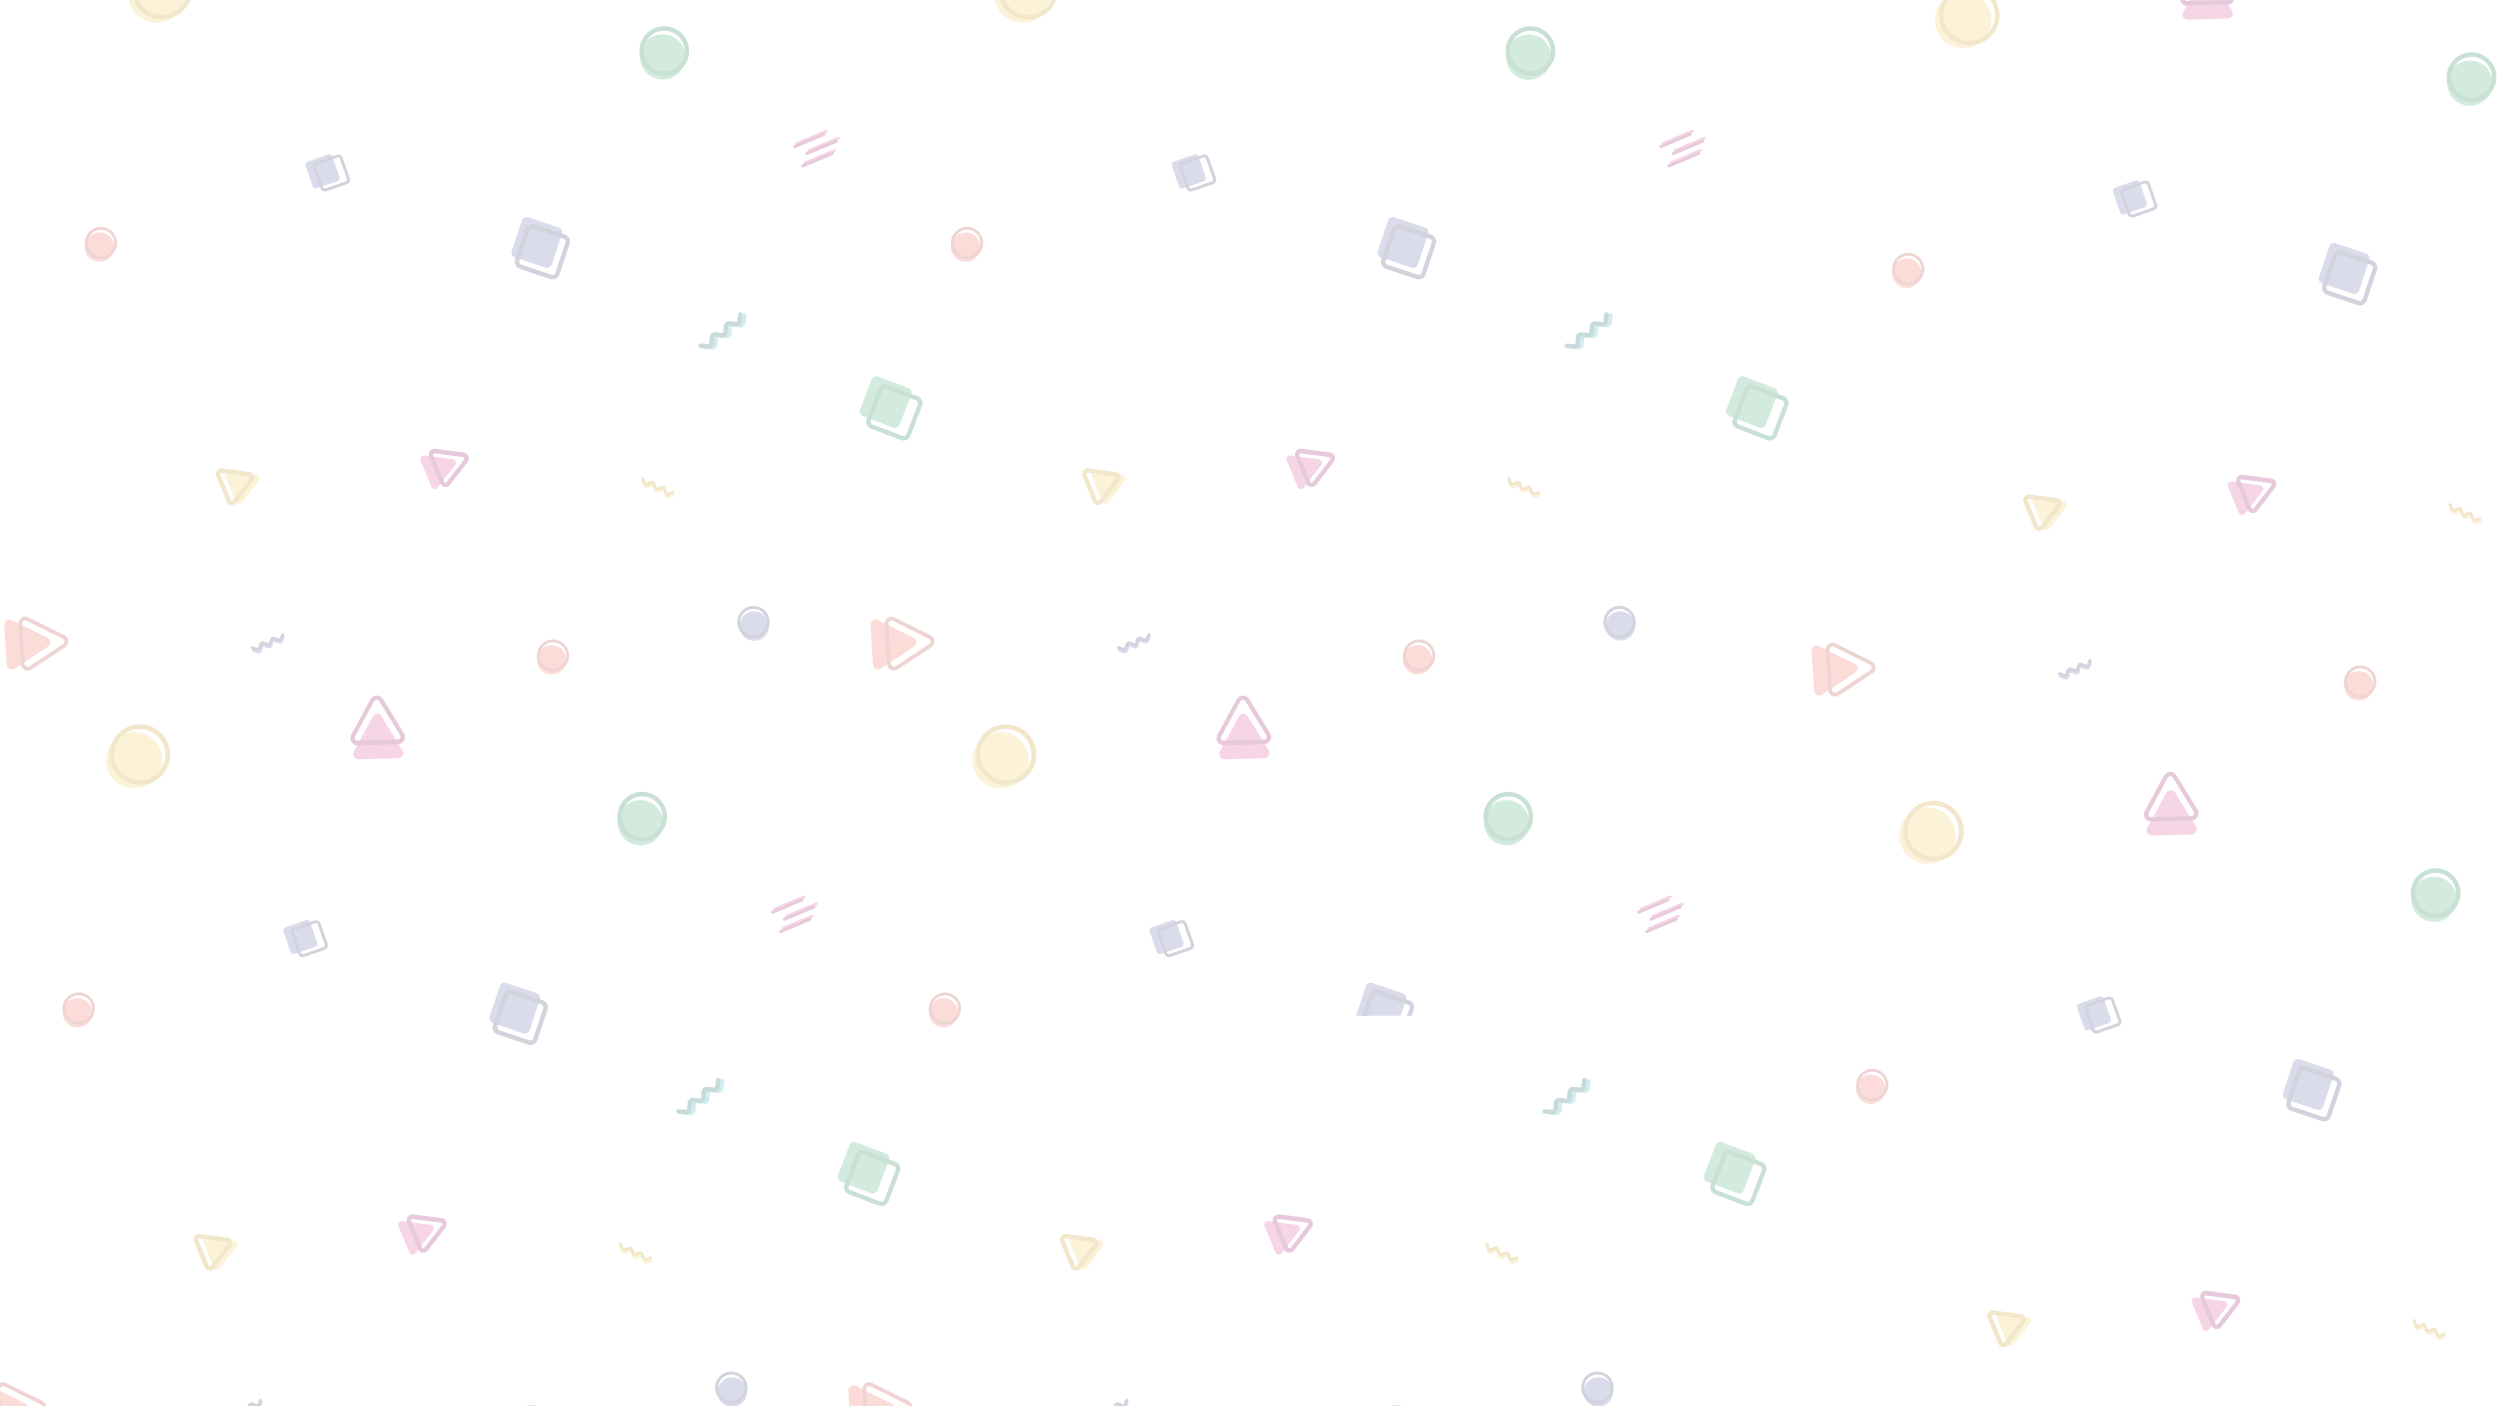 <?xml version="1.0" encoding="utf-8"?>
<!-- Generator: Adobe Illustrator 22.1.0, SVG Export Plug-In . SVG Version: 6.00 Build 0)  -->
<svg version="1.1" id="Capa_4" xmlns="http://www.w3.org/2000/svg" xmlns:xlink="http://www.w3.org/1999/xlink" x="0px" y="0px"
	 viewBox="0 0 1920 1080" style="enable-background:new 0 0 1920 1080;" xml:space="preserve">
<style type="text/css">
	.st0{opacity:0.3;}
	.st1{fill:#8385BB;}
	.st2{fill:#676A8D;}
	.st3{fill:#F08A7C;}
	.st4{fill:none;stroke:#C7736C;stroke-width:3;stroke-miterlimit:10;}
	.st5{fill:#F0D479;}
	.st6{fill:#D2AD51;}
	.st7{fill:#C7736C;}
	.st8{fill:#6CBC91;}
	.st9{fill:#4B986F;}
	.st10{fill:#DF73AA;}
	.st11{fill:#B04A88;}
	.st12{fill:#6DC4C8;}
	.st13{fill:#4A8484;}
</style>
<g class="st0">
	<circle class="st1" cx="562.3" cy="1069.1" r="11.3"/>
	<path class="st2" d="M574.1,1065.7c0,6.9-5.6,12.5-12.4,12.5c-6.9,0-12.5-5.6-12.5-12.4c0-4.6,2.5-8.8,6.6-11l0,0
		c6.1-3.2,13.6-0.9,16.8,5.1C573.6,1061.7,574.1,1063.7,574.1,1065.7z M551.5,1065.8c0,5.6,4.6,10.2,10.2,10.2
		c5.6,0,10.2-4.6,10.2-10.2s-4.6-10.2-10.2-10.2c-4.5,0-8.4,2.9-9.8,7.2C551.7,1063.8,551.5,1064.8,551.5,1065.8z"/>
	<path class="st1" d="M376,780.7l7.8-23.3c0.7-2.1,2.9-3.2,5-2.5l23.3,7.8c2.1,0.7,3.2,2.9,2.5,5l-7.8,23.3c-0.7,2.1-2.9,3.2-5,2.5
		l-23.3-7.8C376.4,785.1,375.3,782.8,376,780.7z"/>
	<path class="st2" d="M420.8,773.6c0,0.6-0.1,1.2-0.3,1.8l-7.8,23.3c-1,3-4.2,4.6-7.2,3.6c0,0,0,0,0,0l-23.3-7.8
		c-3-1-4.6-4.2-3.6-7.2l7.8-23.3c1-3,4.2-4.6,7.2-3.6c0,0,0,0,0,0l23.3,7.8C419.3,769,420.8,771.2,420.8,773.6z M381.8,789.1
		c0,1,0.6,1.8,1.5,2.1l23.3,7.8c1.2,0.4,2.5-0.2,2.9-1.4l7.8-23.3c0.4-1.2-0.2-2.5-1.4-2.9l-23.3-7.8c-1.2-0.4-2.5,0.2-2.9,1.4
		l-7.8,23.3C381.9,788.6,381.8,788.9,381.8,789.1z"/>
	<path class="st3" d="M19.5,1077.9l-27.6-13.7c-1.9-1-4.2-0.2-5.2,1.7c-0.3,0.6-0.4,1.3-0.4,2l1.9,30.7c0.1,2.1,2,3.8,4.1,3.6
		c0.7,0,1.3-0.3,1.9-0.6l25.7-17c1.8-1.2,2.3-3.6,1.1-5.4C20.7,1078.7,20.1,1078.2,19.5,1077.9z"/>
	<path class="st4" d="M31.8,1077.2l-27.6-13.7c-1.9-1-4.2-0.2-5.2,1.7c-0.3,0.6-0.4,1.3-0.4,2l1.9,30.7c0.1,2.1,2,3.8,4.1,3.6
		c0.7,0,1.3-0.3,1.9-0.6l25.7-17c1.8-1.2,2.3-3.6,1.1-5.4C33,1078,32.4,1077.5,31.8,1077.2z"/>
	<circle class="st5" cx="103.2" cy="583.9" r="21.6"/>
	<path class="st6" d="M130.7,579.6c0,12.9-10.5,23.3-23.3,23.2s-23.3-10.5-23.2-23.3c0-12.9,10.5-23.3,23.3-23.2
		c3.9,0,7.7,1,11.1,2.8l0,0C126.1,563.3,130.7,571.1,130.7,579.6z M87.6,579.6c0,1.9,0.3,3.8,0.8,5.6c3.1,10.4,14.1,16.4,24.5,13.3
		s16.4-14.1,13.3-24.5c-3.1-10.4-14.1-16.4-24.5-13.3C93.3,563.2,87.6,570.8,87.6,579.6z"/>
	
		<ellipse transform="matrix(1.612276e-02 -1 1 1.612276e-02 -719.292 824.655)" class="st3" cx="59.4" cy="777.8" rx="11.3" ry="11.3"/>
	<path class="st7" d="M72.9,774.6c0,6.9-5.6,12.4-12.4,12.4S48,781.5,48,774.6s5.6-12.4,12.4-12.4c0,0,0,0,0,0
		C67.3,762.2,72.9,767.7,72.9,774.6z M50.3,774.6c0,5.6,4.5,10.2,10.2,10.2s10.2-4.5,10.2-10.2c0-5.6-4.5-10.2-10.2-10.2
		C54.8,764.5,50.3,769,50.3,774.6z"/>
	<path class="st7" d="M420.1,1091.5c0,6.9-5.6,12.4-12.4,12.4s-12.4-5.6-12.4-12.4c0-6.9,5.6-12.4,12.4-12.4
		C414.5,1079.1,420.1,1084.7,420.1,1091.5z M397.5,1091.5c0,5.6,4.5,10.2,10.2,10.2c5.6,0,10.2-4.5,10.2-10.2s-4.5-10.2-10.2-10.2
		l0,0C402.1,1081.4,397.5,1085.9,397.5,1091.5z"/>
	<circle class="st8" cx="491.9" cy="631.9" r="17.4"/>
	<path class="st9" d="M512.3,627.2c0,10.5-8.5,19.1-19.1,19.1c-10.5,0-19.1-8.5-19.1-19.1c0-10.5,8.5-19.1,19.1-19.1
		C503.7,608.2,512.3,616.7,512.3,627.2z M477.6,627.2c0,8.6,7,15.6,15.6,15.6c8.6,0,15.6-7,15.6-15.6c0-8.6-7-15.6-15.6-15.6
		C484.6,611.6,477.6,618.6,477.6,627.2L477.6,627.2z"/>
	<path class="st1" d="M223.1,731l-5.4-15.5c-0.5-1.4,0.2-2.9,1.6-3.4l15.5-5.4c1.4-0.5,2.9,0.2,3.4,1.6l5.4,15.5
		c0.5,1.4-0.2,2.9-1.6,3.4l-15.5,5.4C225.1,733.1,223.6,732.4,223.1,731z"/>
	<path class="st2" d="M251.9,725.9c0,1.6-1,3.1-2.6,3.6l-15.5,5.4c-2,0.7-4.2-0.4-4.8-2.3c0,0,0,0,0,0l-5.4-15.5
		c-0.7-2,0.4-4.2,2.3-4.8c0,0,0,0,0,0l15.5-5.4c2-0.7,4.2,0.4,4.8,2.3l5.4,15.5C251.8,725,251.9,725.5,251.9,725.9z M225.6,715.8
		c0,0.2,0,0.3,0.1,0.5l5.4,15.5c0.3,0.8,1.1,1.2,1.9,0.9c0,0,0,0,0,0l15.5-5.4c0.8-0.3,1.2-1.1,0.9-1.9l-5.4-15.5
		c-0.3-0.8-1.1-1.2-1.9-0.9l-15.5,5.4C226,714.6,225.6,715.1,225.6,715.8L225.6,715.8z"/>
	<path class="st5" d="M179.9,953l-20.9-2.8c-1.5-0.2-2.8,0.8-3,2.3c-0.1,0.5,0,0.9,0.2,1.4l8,19.5c0.6,1.4,2.1,2,3.5,1.4
		c0.4-0.2,0.8-0.5,1.1-0.8l12.9-16.7c0.9-1.2,0.7-2.8-0.5-3.7C180.8,953.3,180.4,953.1,179.9,953z"/>
	<path class="st6" d="M178.4,954.8c0,1-0.3,1.9-0.9,2.7l-12.9,16.7c-1.5,1.9-4.2,2.3-6.1,0.8c-0.6-0.5-1.1-1.1-1.4-1.8l-8-19.5
		c-0.9-2.2,0.1-4.8,2.4-5.7c0.7-0.3,1.5-0.4,2.2-0.3l20.9,2.8c1.6,0.2,2.9,1.2,3.5,2.7C178.3,953.7,178.4,954.3,178.4,954.8z
		 M152.2,952c0,0.1,0,0.2,0.1,0.4l8,19.5c0.2,0.5,0.7,0.7,1.2,0.5c0.2-0.1,0.3-0.2,0.4-0.3l12.9-16.7c0.3-0.4,0.2-1-0.2-1.3
		c-0.1-0.1-0.3-0.2-0.4-0.2v0l-20.9-2.8c-0.3,0-0.7,0.1-0.9,0.4C152.3,951.6,152.2,951.8,152.2,952z M174.4,952.2L174.4,952.2z"/>
	<path class="st10" d="M330.8,940.7l-21.9-2.9c-1.5-0.2-2.9,0.9-3.1,2.4c-0.1,0.5,0,1,0.2,1.4l8.4,20.4c0.6,1.4,2.2,2.1,3.6,1.5
		c0.5-0.2,0.8-0.5,1.1-0.9l13.5-17.5c0.9-1.2,0.7-3-0.5-3.9C331.7,940.9,331.2,940.7,330.8,940.7z"/>
	<path class="st11" d="M343.1,940.1c0,1-0.3,1.9-0.9,2.7l-13.5,17.5c-1.5,2-4.3,2.3-6.3,0.8c-0.6-0.5-1.1-1.1-1.4-1.9l-8.4-20.4
		c-0.9-2.3,0.1-4.9,2.4-5.9c0.7-0.3,1.5-0.4,2.3-0.3l21.9,2.9c1.6,0.2,3,1.3,3.6,2.7C342.9,938.9,343.1,939.5,343.1,940.1z
		 M315.6,937.2c0,0.1,0,0.3,0.1,0.4l8.4,20.4c0.2,0.5,0.8,0.8,1.4,0.6c0.2-0.1,0.3-0.2,0.4-0.3l13.5-17.5c0.4-0.5,0.3-1.1-0.2-1.5
		c-0.1-0.1-0.3-0.2-0.5-0.2l-21.9-2.9c-0.4-0.1-0.8,0.1-1,0.4C315.7,936.7,315.6,936.9,315.6,937.2L315.6,937.2z"/>
	<path class="st10" d="M286.3,550.2l-14.7,27.1c-1,1.9-0.3,4.2,1.6,5.3c0.6,0.3,1.3,0.5,2,0.5l30.8-0.8c2.1-0.1,3.8-1.8,3.8-4
		c0-0.7-0.2-1.3-0.6-1.9L293,550c-1.1-1.8-3.5-2.4-5.3-1.3C287.1,549.1,286.6,549.6,286.3,550.2z"/>
	<path class="st10" d="M624.9,703.1c0.2,0.5,0,1.2-0.6,1.4c0,0,0,0,0,0l-22.7,9.6c-0.5,0.2-1.2,0-1.4-0.6c-0.2-0.5,0-1.2,0.6-1.4
		l22.7-9.6C624,702.3,624.7,702.6,624.9,703.1C624.9,703.1,624.9,703.1,624.9,703.1z"/>
	<path class="st10" d="M627.9,693.7c0.2,0.5,0,1.2-0.6,1.4c0,0,0,0,0,0l-22.7,9.6c-0.5,0.2-1.2,0-1.4-0.6c-0.2-0.5,0-1.2,0.6-1.4
		l0,0l22.7-9.6C627,692.9,627.6,693.1,627.9,693.7C627.9,693.7,627.9,693.7,627.9,693.7z"/>
	<path class="st10" d="M618.6,688.3c0.2,0.5,0,1.2-0.6,1.4c0,0,0,0,0,0l-22.7,9.6c-0.5,0.2-1.2,0-1.4-0.6c-0.2-0.5,0-1.2,0.6-1.4
		l22.7-9.6C617.8,687.5,618.4,687.8,618.6,688.3C618.6,688.3,618.6,688.3,618.6,688.3z"/>
	<path class="st11" d="M623.4,705.8c0,0.5-0.3,0.9-0.7,1.1l-22.7,9.6c-0.6,0.2-1.3,0-1.5-0.6c-0.2-0.6,0-1.3,0.6-1.5l22.7-9.6
		c0.6-0.2,1.3,0,1.5,0.6c0,0,0,0,0,0C623.4,705.5,623.4,705.6,623.4,705.8z"/>
	<path class="st11" d="M626.4,696.4c0,0.5-0.3,0.9-0.7,1.1L603,707c-0.6,0.2-1.3,0-1.5-0.6c-0.2-0.6,0-1.3,0.6-1.5l22.6-9.6
		c0.6-0.2,1.3,0,1.5,0.6c0,0,0,0,0,0C626.4,696,626.4,696.2,626.4,696.4z"/>
	<path class="st11" d="M617.1,691c0,0.5-0.3,0.9-0.7,1.1l-22.7,9.6c-0.6,0.2-1.3,0-1.5-0.6c-0.2-0.6,0-1.3,0.6-1.5l0,0l22.7-9.6
		c0.6-0.2,1.3,0,1.5,0.6c0,0,0,0,0,0C617.1,690.7,617.1,690.8,617.1,691z"/>
	<path class="st5" d="M501,968.6c-0.1,0.3-0.3,0.5-0.6,0.6l-3.4,1.3c-1.3,0.5-2.8-0.2-3.3-1.5l-1.3-3.4c-0.1-0.2-0.3-0.3-0.6-0.3
		c0,0,0,0,0,0l-2.8,1.2c-1.3,0.6-2.8,0-3.4-1.3c0,0,0-0.1-0.1-0.1l-1.2-3.1c0-0.1-0.1-0.2-0.2-0.3c-0.1,0-0.2-0.1-0.3,0l-3.1,1.2
		c-1.3,0.5-2.8-0.1-3.4-1.4c0,0,0,0,0,0l-1.4-3.6c-0.2-0.5,0-1.2,0.6-1.4c0.5-0.2,1.2,0,1.4,0.6c0,0,0,0,0,0l1.4,3.6
		c0,0.1,0.1,0.2,0.2,0.2c0.1,0,0.2,0,0.3,0l3.1-1.2c1.3-0.5,2.8,0.1,3.4,1.4c0,0,0,0.1,0,0.1l1.2,3.1c0.1,0.2,0.3,0.3,0.6,0.3
		c0,0,0,0,0,0l2.8-1.2c1.3-0.6,2.8,0,3.4,1.3c0,0,0,0.1,0,0.1l1.3,3.4c0.1,0.2,0.3,0.3,0.6,0.3l3.4-1.3c0.6-0.2,1.2,0.1,1.4,0.6
		C501.1,968,501.1,968.3,501,968.6z"/>
	<path class="st6" d="M500.9,966c0,0.5-0.3,0.9-0.7,1.1l-3.4,1.3c-1.4,0.5-2.9-0.2-3.4-1.5l-1.3-3.4c-0.1-0.2-0.3-0.3-0.5-0.2
		c0,0,0,0,0,0l-2.8,1.2c-1.3,0.6-2.9,0-3.5-1.4c0,0,0-0.1-0.1-0.1l-1.2-3.1c-0.1-0.2-0.3-0.3-0.5-0.2c0,0,0,0,0,0l-3.1,1.3
		c-1.4,0.6-2.9-0.1-3.5-1.5c0,0,0,0,0,0l-1.4-3.6c-0.2-0.6,0-1.3,0.6-1.5c0.6-0.2,1.3,0,1.5,0.6c0,0,0,0,0,0l1.4,3.6
		c0,0.1,0.1,0.2,0.2,0.2c0.1,0,0.2,0,0.3,0l3.1-1.3c1.4-0.6,2.9,0.1,3.5,1.5c0,0,0,0.1,0,0.1l1.2,3.1c0.1,0.2,0.3,0.3,0.5,0.2
		c0,0,0,0,0,0l2.8-1.2c1.3-0.6,2.9,0,3.5,1.4c0,0,0,0.1,0,0.1l1.3,3.4c0.1,0.2,0.3,0.3,0.5,0.2l3.4-1.3c0.6-0.2,1.3,0.1,1.5,0.7
		c0,0,0,0,0,0C500.9,965.7,500.9,965.9,500.9,966z"/>
	<path class="st12" d="M556.1,829.3c0.3,0.3,0.4,0.8,0.3,1.2l-0.7,5.5c-0.3,2.1-2.2,3.6-4.3,3.4l-5.5-0.5c-0.4,0-0.7,0.2-0.8,0.6
		c0,0,0,0,0,0l-0.3,4.7c-0.1,2.2-2,3.8-4.2,3.6c-0.1,0-0.1,0-0.2,0l-5.1-0.6c-0.4,0-0.7,0.2-0.8,0.6c0,0,0,0,0,0l-0.4,5
		c-0.2,2.2-2.1,3.7-4.2,3.6c0,0,0,0,0,0l-5.8-0.5c-0.9-0.1-1.5-0.9-1.5-1.7s0.9-1.5,1.7-1.5l5.8,0.5c0.4,0,0.7-0.3,0.8-0.6l0.4-5
		c0.2-2.2,2.1-3.7,4.2-3.6c0,0,0.1,0,0.1,0l5.1,0.6c0.4,0,0.7-0.2,0.8-0.6c0,0,0,0,0,0l0.3-4.7c0.1-2.2,2-3.8,4.2-3.6
		c0,0,0.1,0,0.1,0l5.5,0.5c0.4,0,0.7-0.2,0.8-0.6l0.7-5.5c0.1-0.9,0.9-1.5,1.8-1.4C555.5,828.8,555.9,829,556.1,829.3z"/>
	<path class="st13" d="M553.4,829.5c0,0.1,0,0.1,0,0.2l-0.7,5.5c-0.3,2.2-2.2,3.7-4.4,3.5l-5.5-0.5c-0.3,0-0.6,0.2-0.6,0.5
		c0,0,0,0,0,0l-0.3,4.7c-0.1,2.2-2.1,3.9-4.3,3.8c-0.1,0-0.1,0-0.2,0l-5.1-0.6c-0.3,0-0.6,0.2-0.7,0.5c0,0,0,0,0,0l-0.4,5
		c-0.2,2.2-2.1,3.9-4.4,3.7c0,0,0,0,0,0l-5.8-0.5c-0.9-0.1-1.6-0.9-1.6-1.9s0.9-1.6,1.9-1.6l5.8,0.5c0.2,0,0.3,0,0.4-0.1
		c0.1-0.1,0.2-0.2,0.2-0.4l0.4-5c0.2-2.2,2.1-3.9,4.4-3.7c0,0,0.1,0,0.1,0l5.1,0.6c0.3,0,0.6-0.2,0.7-0.5c0,0,0,0,0,0l0.3-4.7
		c0.1-2.2,2.1-3.9,4.3-3.8c0,0,0.1,0,0.1,0l5.5,0.5c0.3,0,0.6-0.2,0.6-0.5l0.7-5.5c0.1-0.9,1-1.6,1.9-1.5
		C552.7,827.9,553.4,828.7,553.4,829.5z"/>
	<path class="st1" d="M201.6,1076.4c0.1,0.3,0.1,0.6,0,0.8l-1.3,3.4c-0.5,1.3-1.9,2-3.3,1.5l-3.4-1.2c-0.2-0.1-0.5,0-0.6,0.3
		c0,0,0,0,0,0l-0.9,3c-0.4,1.4-1.9,2.1-3.2,1.7c0,0-0.1,0-0.1,0l-3.1-1.2c-0.1,0-0.2,0-0.3,0c-0.1,0.1-0.2,0.1-0.2,0.3l-1.1,3.1
		c-0.5,1.4-1.9,2.1-3.3,1.6c0,0,0,0,0,0l-3.6-1.2c-0.6-0.2-0.9-0.8-0.7-1.4c0.2-0.6,0.8-0.9,1.3-0.7l3.6,1.2c0.1,0,0.2,0,0.3,0
		c0.1-0.1,0.2-0.1,0.2-0.3l1.1-3.1c0.5-1.4,1.9-2.1,3.3-1.6c0,0,0.1,0,0.1,0l3.1,1.2c0.2,0.1,0.5,0,0.6-0.3c0,0,0,0,0,0l0.9-3
		c0.4-1.4,1.9-2.1,3.2-1.7c0,0,0.1,0,0.1,0l3.4,1.2c0.2,0.1,0.5,0,0.6-0.3l1.3-3.4c0.2-0.6,0.8-0.8,1.4-0.6
		C201.3,1075.9,201.5,1076.1,201.6,1076.4z"/>
	<path class="st2" d="M201.2,1075.4c0,0.1,0,0.3-0.1,0.4l-1.3,3.4c-0.5,1.3-2,2-3.4,1.5l-3.4-1.3c-0.2-0.1-0.4,0-0.5,0.2
		c0,0,0,0,0,0l-1,2.9c-0.5,1.4-2,2.1-3.4,1.7c0,0-0.1,0-0.1-0.1l-3.1-1.2c-0.2-0.1-0.4,0-0.5,0.2c0,0,0,0,0,0l-1.1,3.1
		c-0.5,1.4-2,2.1-3.4,1.6c0,0,0,0,0,0l-3.6-1.3c-0.6-0.2-0.9-0.9-0.7-1.5c0.2-0.6,0.9-0.9,1.5-0.7c0,0,0,0,0,0l3.6,1.3
		c0.1,0,0.2,0,0.3,0c0.1,0,0.2-0.1,0.2-0.2l1.1-3.1c0.5-1.4,2-2.1,3.4-1.6c0,0,0.1,0,0.1,0l3.1,1.2c0.2,0.1,0.4,0,0.5-0.2
		c0,0,0,0,0,0l1-2.9c0.5-1.4,2-2.1,3.4-1.7c0,0,0.1,0,0.1,0l3.4,1.3c0.2,0.1,0.4,0,0.5-0.2l1.3-3.4c0.2-0.6,0.9-0.9,1.5-0.6
		C200.9,1074.5,201.2,1074.9,201.2,1075.4z"/>
	<path class="st8" d="M643.6,902.5l8.8-23c0.8-2.1,3.1-3.1,5.1-2.3l23,8.8c2.1,0.8,3.1,3.1,2.3,5.1l-8.8,23
		c-0.8,2.1-3.1,3.1-5.1,2.3l-23-8.8C643.9,906.8,642.8,904.5,643.6,902.5z"/>
	<path class="st9" d="M691.5,897.7c0,0.7-0.1,1.4-0.4,2l-8.8,23c-1.1,2.9-4.4,4.4-7.4,3.3l-23-8.8c-2.9-1.1-4.4-4.4-3.3-7.4
		c0,0,0,0,0,0l8.8-23c1.1-2.9,4.4-4.4,7.4-3.3c0,0,0,0,0,0l23,8.8C690,893.2,691.5,895.3,691.5,897.7z M687.9,898.5
		c0.4-1.2-0.1-2.5-1.3-2.9l-23-8.8c-1.2-0.4-2.5,0.1-2.9,1.3l-8.8,23c-0.4,1.2,0.1,2.5,1.3,2.9c0,0,0,0,0,0l23,8.8
		c1.2,0.4,2.5-0.1,2.9-1.3L687.9,898.5z"/>
	<path class="st11" d="M311.1,566c0,3-2.4,5.5-5.5,5.6l-30.8,0.8c-3.1,0.1-5.7-2.4-5.7-5.4c0-1,0.2-2,0.7-2.8l14.7-27.1l0,0
		c1.5-2.7,4.9-3.7,7.6-2.2c0.9,0.5,1.6,1.2,2.1,2l16.1,26.3C310.8,563.9,311.1,564.9,311.1,566z M272.5,566.7c0,0.4,0.1,0.8,0.3,1.1
		c0.4,0.7,1.1,1.1,1.9,1l30.8-0.8c1.2,0,2.1-1,2.1-2.2c0-0.4-0.1-0.7-0.3-1.1l-16.1-26.3c-0.6-1-2-1.3-3-0.7
		c-0.3,0.2-0.6,0.5-0.8,0.8l0,0l-14.7,27.1C272.6,566,272.5,566.4,272.5,566.7z"/>
	<circle class="st1" cx="1227.5" cy="1069.1" r="11.3"/>
	<path class="st2" d="M1239.3,1065.7c0,6.9-5.6,12.5-12.4,12.5c-6.9,0-12.5-5.6-12.5-12.4c0-4.6,2.5-8.8,6.6-11l0,0
		c6.1-3.2,13.6-0.9,16.8,5.1C1238.8,1061.7,1239.3,1063.7,1239.3,1065.7z M1216.7,1065.8c0,5.6,4.6,10.2,10.2,10.2
		c5.6,0,10.2-4.6,10.2-10.2s-4.6-10.2-10.2-10.2c-4.5,0-8.4,2.9-9.8,7.2C1216.9,1063.8,1216.7,1064.8,1216.7,1065.8z"/>
	<path class="st1" d="M1075.7,780.1l4.1-12.3c0.7-2.1-0.4-4.3-2.5-5L1054,755c-2.1-0.7-4.3,0.4-5,2.5l-7.6,22.6H1075.7z"/>
	<path class="st2" d="M1049.9,780.1l5-15c0.4-1.2,1.7-1.8,2.9-1.4l23.3,7.8c1.2,0.4,1.8,1.7,1.4,2.9l-1.9,5.7h3.6l1.6-4.6
		c1-3-0.6-6.2-3.6-7.2c0,0,0,0,0,0l-23.3-7.8c-3-1-6.2,0.6-7.2,3.6c0,0,0,0,0,0l-5.4,16.1H1049.9z"/>
	<path class="st3" d="M684.7,1077.9l-27.6-13.7c-1.9-1-4.2-0.2-5.2,1.7c-0.3,0.6-0.4,1.3-0.4,2l1.9,30.7c0.1,2.1,2,3.8,4.1,3.6
		c0.7,0,1.3-0.3,1.9-0.6l25.7-17c1.8-1.2,2.3-3.6,1.1-5.4C685.9,1078.7,685.3,1078.2,684.7,1077.9z"/>
	<path class="st4" d="M697,1077.2l-27.6-13.7c-1.9-1-4.2-0.2-5.2,1.7c-0.3,0.6-0.4,1.3-0.4,2l1.9,30.7c0.1,2.1,2,3.8,4.1,3.6
		c0.7,0,1.3-0.3,1.9-0.6l25.7-17c1.8-1.2,2.3-3.6,1.1-5.4C698.2,1078,697.6,1077.5,697,1077.2z"/>
	<circle class="st5" cx="768.4" cy="583.9" r="21.6"/>
	<path class="st6" d="M795.9,579.6c0,12.9-10.5,23.3-23.3,23.2c-12.9,0-23.3-10.5-23.2-23.3c0-12.9,10.5-23.3,23.3-23.2
		c3.9,0,7.7,1,11.1,2.8l0,0C791.3,563.3,795.9,571.1,795.9,579.6z M752.8,579.6c0,1.9,0.3,3.8,0.8,5.6c3.1,10.4,14.1,16.4,24.5,13.3
		c10.4-3.1,16.4-14.1,13.3-24.5s-14.1-16.4-24.5-13.3C758.6,563.2,752.8,570.8,752.8,579.6z"/>
	<circle class="st3" cx="724.6" cy="777.8" r="11.3"/>
	<path class="st7" d="M738.1,774.6c0,6.9-5.6,12.4-12.4,12.4s-12.4-5.6-12.4-12.4s5.6-12.4,12.4-12.4h0
		C732.5,762.2,738.1,767.7,738.1,774.6z M715.5,774.6c0,5.6,4.5,10.2,10.2,10.2s10.2-4.5,10.2-10.2c0-5.6-4.5-10.2-10.2-10.2
		C720,764.5,715.5,769,715.5,774.6z"/>
	<path class="st7" d="M1085.3,1091.5c0,6.9-5.6,12.4-12.4,12.4s-12.4-5.6-12.4-12.4c0-6.9,5.6-12.4,12.4-12.4
		C1079.7,1079.1,1085.3,1084.7,1085.3,1091.5z M1062.7,1091.5c0,5.6,4.5,10.2,10.2,10.2c5.6,0,10.2-4.5,10.2-10.2
		c0-5.6-4.5-10.2-10.2-10.2l0,0C1067.3,1081.4,1062.7,1085.9,1062.7,1091.5z"/>
	<circle class="st8" cx="1157.1" cy="631.9" r="17.4"/>
	<path class="st9" d="M1177.5,627.2c0,10.5-8.5,19.1-19.1,19.1c-10.5,0-19.1-8.5-19.1-19.1c0-10.5,8.5-19.1,19.1-19.1l0,0
		C1168.9,608.2,1177.5,616.7,1177.5,627.2z M1142.8,627.2c0,8.6,7,15.6,15.6,15.6c8.6,0,15.6-7,15.6-15.6c0-8.6-7-15.6-15.6-15.6
		C1149.8,611.6,1142.8,618.6,1142.8,627.2L1142.8,627.2z"/>
	<path class="st1" d="M888.4,731l-5.4-15.5c-0.5-1.4,0.2-2.9,1.6-3.4l15.5-5.4c1.4-0.5,2.9,0.2,3.4,1.6l5.4,15.5
		c0.5,1.4-0.2,2.9-1.6,3.4l-15.5,5.4C890.4,733.1,888.8,732.4,888.4,731z"/>
	<path class="st2" d="M917.1,725.9c0,1.6-1,3.1-2.6,3.6l-15.5,5.4c-2,0.7-4.2-0.4-4.8-2.3c0,0,0,0,0,0l-5.4-15.5
		c-0.7-2,0.4-4.2,2.3-4.8c0,0,0,0,0,0l15.5-5.4c2-0.7,4.2,0.4,4.8,2.3l5.4,15.5C917,725,917.1,725.5,917.1,725.9z M890.8,715.8
		c0,0.2,0,0.3,0.1,0.5l5.4,15.5c0.3,0.8,1.1,1.2,1.9,0.9c0,0,0,0,0,0l15.5-5.4c0.8-0.3,1.2-1.1,0.9-1.9l-5.4-15.5
		c-0.3-0.8-1.1-1.2-1.9-0.9l-15.5,5.4C891.2,714.6,890.8,715.1,890.8,715.8L890.8,715.8z"/>
	<path class="st5" d="M845.2,953l-20.9-2.8c-1.5-0.2-2.8,0.8-3,2.3c-0.1,0.5,0,0.9,0.2,1.4l8,19.5c0.6,1.4,2.1,2,3.5,1.4
		c0.4-0.2,0.8-0.5,1.1-0.8l12.9-16.7c0.9-1.2,0.7-2.8-0.5-3.7C846.1,953.3,845.6,953.1,845.2,953z"/>
	<path class="st6" d="M843.6,954.8c0,1-0.3,1.9-0.9,2.7l-12.9,16.7c-1.5,1.9-4.2,2.3-6.1,0.8c-0.6-0.5-1.1-1.1-1.4-1.8l-8-19.5
		c-0.9-2.2,0.1-4.8,2.4-5.7c0.7-0.3,1.5-0.4,2.2-0.3l20.9,2.8c1.6,0.2,2.9,1.2,3.5,2.7C843.5,953.7,843.6,954.3,843.6,954.8z
		 M817.4,952c0,0.1,0,0.2,0.1,0.4l8,19.5c0.2,0.5,0.7,0.7,1.2,0.5c0.2-0.1,0.3-0.2,0.4-0.3l12.9-16.7c0.3-0.4,0.2-1-0.2-1.3
		c-0.1-0.1-0.3-0.2-0.4-0.2v0l-20.9-2.8c-0.3,0-0.7,0.1-0.9,0.4C817.5,951.6,817.4,951.8,817.4,952L817.4,952z M839.6,952.2
		L839.6,952.2z"/>
	<path class="st10" d="M996,940.7l-21.9-2.9c-1.5-0.2-2.9,0.9-3.1,2.4c-0.1,0.5,0,1,0.2,1.4l8.4,20.4c0.6,1.4,2.2,2.1,3.6,1.5
		c0.5-0.2,0.8-0.5,1.1-0.9l13.5-17.5c0.9-1.2,0.7-3-0.5-3.9C996.9,940.9,996.4,940.7,996,940.7z"/>
	<path class="st11" d="M1008.3,940.1c0,1-0.3,1.9-0.9,2.7l-13.5,17.5c-1.5,2-4.3,2.3-6.3,0.8c-0.6-0.5-1.1-1.1-1.4-1.9l-8.4-20.4
		c-0.9-2.3,0.1-4.9,2.4-5.9c0.7-0.3,1.5-0.4,2.3-0.3l21.9,2.9c1.6,0.2,3,1.3,3.6,2.7C1008.2,938.9,1008.3,939.5,1008.3,940.1z
		 M980.8,937.2c0,0.1,0,0.3,0.1,0.4l8.4,20.4c0.2,0.5,0.8,0.8,1.4,0.6c0.2-0.1,0.3-0.2,0.4-0.3l13.5-17.5c0.4-0.5,0.3-1.1-0.2-1.5
		c-0.1-0.1-0.3-0.2-0.5-0.2l-21.9-2.9c-0.4-0.1-0.8,0.1-1,0.4C980.9,936.7,980.8,936.9,980.8,937.2z"/>
	<path class="st10" d="M951.5,550.2l-14.7,27.1c-1,1.9-0.3,4.2,1.6,5.3c0.6,0.3,1.3,0.5,2,0.5l30.8-0.8c2.1-0.1,3.8-1.8,3.8-4
		c0-0.7-0.2-1.3-0.6-1.9L958.2,550c-1.1-1.8-3.5-2.4-5.3-1.3C952.3,549.1,951.8,549.6,951.5,550.2z"/>
	<path class="st10" d="M1290.1,703.1c0.2,0.5,0,1.2-0.6,1.4c0,0,0,0,0,0l-22.7,9.6c-0.5,0.2-1.2,0-1.4-0.6s0-1.2,0.6-1.4l22.7-9.6
		C1289.2,702.3,1289.9,702.6,1290.1,703.1C1290.1,703.1,1290.1,703.1,1290.1,703.1z"/>
	<path class="st10" d="M1293.1,693.7c0.2,0.5,0,1.2-0.6,1.4c0,0,0,0,0,0l-22.7,9.6c-0.5,0.2-1.2,0-1.4-0.6s0-1.2,0.6-1.4l0,0
		l22.7-9.6C1292.2,692.9,1292.8,693.1,1293.1,693.7C1293.1,693.7,1293.1,693.7,1293.1,693.7z"/>
	<path class="st10" d="M1283.8,688.3c0.2,0.5,0,1.2-0.6,1.4c0,0,0,0,0,0l-22.7,9.6c-0.5,0.2-1.2,0-1.4-0.6s0-1.2,0.6-1.4l22.7-9.6
		C1283,687.5,1283.6,687.8,1283.8,688.3C1283.8,688.3,1283.8,688.3,1283.8,688.3z"/>
	<path class="st11" d="M1288.6,705.8c0,0.5-0.3,0.9-0.7,1.1l-22.7,9.6c-0.6,0.2-1.3,0-1.5-0.6c-0.2-0.6,0-1.3,0.6-1.5l22.7-9.6
		c0.6-0.2,1.3,0,1.5,0.6c0,0,0,0,0,0C1288.6,705.5,1288.6,705.6,1288.6,705.8z"/>
	<path class="st11" d="M1291.6,696.4c0,0.5-0.3,0.9-0.7,1.1l-22.6,9.6c-0.6,0.2-1.3,0-1.5-0.6c-0.2-0.6,0-1.3,0.6-1.5l0,0l22.6-9.6
		c0.6-0.2,1.3,0,1.5,0.6c0,0,0,0,0,0C1291.6,696,1291.6,696.2,1291.6,696.4z"/>
	<path class="st11" d="M1282.3,691c0,0.5-0.3,0.9-0.7,1.1l-22.7,9.6c-0.6,0.2-1.3,0-1.5-0.6c-0.2-0.6,0-1.3,0.6-1.5l0,0l22.7-9.6
		c0.6-0.2,1.3,0,1.5,0.6c0,0,0,0,0,0C1282.3,690.7,1282.3,690.8,1282.3,691z"/>
	<path class="st5" d="M1166.2,968.6c-0.1,0.3-0.3,0.5-0.6,0.6l-3.4,1.3c-1.3,0.5-2.8-0.2-3.3-1.5l-1.3-3.4c-0.1-0.2-0.3-0.3-0.6-0.3
		c0,0,0,0,0,0l-2.8,1.2c-1.3,0.6-2.8,0-3.4-1.3c0,0,0-0.1-0.1-0.1l-1.2-3.1c0-0.1-0.1-0.2-0.2-0.3c-0.1,0-0.2-0.1-0.3,0l-3.1,1.2
		c-1.3,0.5-2.8-0.1-3.4-1.4c0,0,0,0,0,0l-1.4-3.6c-0.2-0.5,0-1.2,0.6-1.4c0.5-0.2,1.2,0,1.4,0.6l1.4,3.6c0,0.1,0.1,0.2,0.2,0.2
		c0.1,0,0.2,0,0.3,0l3.1-1.2c1.3-0.5,2.8,0.1,3.4,1.4c0,0,0,0.1,0,0.1l1.2,3.1c0.1,0.2,0.3,0.3,0.6,0.3c0,0,0,0,0,0l2.8-1.2
		c1.3-0.6,2.8,0,3.4,1.3c0,0,0,0.1,0,0.1l1.3,3.4c0.1,0.2,0.3,0.3,0.6,0.3l3.4-1.3c0.6-0.2,1.2,0.1,1.4,0.6
		C1166.3,968,1166.3,968.3,1166.2,968.6z"/>
	<path class="st6" d="M1166.1,966c0,0.5-0.3,0.9-0.7,1.1l-3.4,1.3c-1.4,0.5-2.9-0.2-3.4-1.5l-1.3-3.4c-0.1-0.2-0.3-0.3-0.5-0.2
		c0,0,0,0,0,0l-2.8,1.2c-1.3,0.6-2.9,0-3.5-1.4c0,0,0-0.1-0.1-0.1l-1.2-3.1c-0.1-0.2-0.3-0.3-0.5-0.2c0,0,0,0,0,0l-3.1,1.3
		c-1.4,0.6-2.9-0.1-3.5-1.5c0,0,0,0,0,0l-1.4-3.6c-0.2-0.6,0-1.3,0.6-1.5c0.6-0.2,1.3,0,1.5,0.6l1.4,3.6c0,0.1,0.1,0.2,0.2,0.2
		c0.1,0,0.2,0,0.3,0l3.1-1.3c1.4-0.6,2.9,0.1,3.5,1.5c0,0,0,0.1,0,0.1l1.2,3.1c0.1,0.2,0.3,0.3,0.5,0.2c0,0,0,0,0,0l2.8-1.2
		c1.3-0.6,2.9,0,3.5,1.4c0,0,0,0.1,0,0.1l1.3,3.4c0.1,0.2,0.3,0.3,0.5,0.2l3.4-1.3c0.6-0.2,1.3,0.1,1.5,0.7c0,0,0,0,0,0
		C1166.1,965.7,1166.1,965.9,1166.1,966z"/>
	<path class="st12" d="M1221.3,829.3c0.3,0.3,0.4,0.8,0.3,1.2l-0.7,5.5c-0.3,2.1-2.2,3.6-4.3,3.4l-5.5-0.5c-0.4,0-0.7,0.2-0.8,0.6
		c0,0,0,0,0,0l-0.3,4.7c-0.1,2.2-2,3.8-4.2,3.6c-0.1,0-0.1,0-0.2,0l-5.1-0.6c-0.4,0-0.7,0.2-0.8,0.6c0,0,0,0,0,0l-0.4,5
		c-0.2,2.2-2.1,3.7-4.2,3.6c0,0,0,0,0,0l-5.8-0.5c-0.9-0.1-1.5-0.9-1.5-1.7c0.1-0.9,0.9-1.5,1.7-1.5l5.8,0.5c0.4,0,0.7-0.3,0.8-0.6
		l0.4-5c0.2-2.2,2.1-3.7,4.2-3.6c0,0,0.1,0,0.1,0l5.1,0.6c0.4,0,0.7-0.2,0.8-0.6c0,0,0,0,0,0l0.3-4.7c0.1-2.2,2-3.8,4.2-3.6
		c0,0,0.1,0,0.1,0l5.5,0.5c0.4,0,0.7-0.2,0.8-0.6l0.7-5.5c0.1-0.9,0.9-1.5,1.8-1.4C1220.7,828.8,1221.1,829,1221.3,829.3z"/>
	<path class="st13" d="M1218.6,829.5c0,0.1,0,0.1,0,0.2l-0.7,5.5c-0.3,2.2-2.2,3.7-4.4,3.5l-5.5-0.5c-0.3,0-0.6,0.2-0.6,0.5
		c0,0,0,0,0,0l-0.3,4.7c-0.1,2.2-2.1,3.9-4.3,3.8c-0.1,0-0.1,0-0.2,0l-5.1-0.6c-0.3,0-0.6,0.2-0.7,0.5c0,0,0,0,0,0l-0.4,5
		c-0.2,2.2-2.1,3.9-4.4,3.7c0,0,0,0,0,0l-5.8-0.5c-0.9-0.1-1.6-0.9-1.6-1.9c0.1-0.9,0.9-1.6,1.9-1.6l0,0l5.8,0.5
		c0.2,0,0.3,0,0.4-0.1c0.1-0.1,0.2-0.2,0.2-0.4l0.4-5c0.2-2.2,2.1-3.9,4.4-3.7c0,0,0.1,0,0.1,0l5.1,0.6c0.3,0,0.6-0.2,0.7-0.5
		c0,0,0,0,0,0l0.3-4.7c0.1-2.2,2.1-3.9,4.3-3.8c0,0,0.1,0,0.1,0l5.5,0.5c0.3,0,0.6-0.2,0.6-0.5l0.7-5.5c0.1-0.9,1-1.6,1.9-1.5
		C1218,827.9,1218.6,828.7,1218.6,829.5z"/>
	<path class="st1" d="M866.8,1076.4c0.1,0.3,0.1,0.6,0,0.8l-1.3,3.4c-0.5,1.3-1.9,2-3.3,1.5l-3.4-1.2c-0.2-0.1-0.5,0-0.6,0.3
		c0,0,0,0,0,0l-0.9,3c-0.4,1.4-1.9,2.1-3.2,1.7c0,0-0.1,0-0.1,0l-3.1-1.2c-0.1,0-0.2,0-0.3,0c-0.1,0.1-0.2,0.1-0.2,0.3l-1.1,3.1
		c-0.5,1.4-1.9,2.1-3.3,1.6c0,0,0,0,0,0l-3.6-1.2c-0.6-0.2-0.9-0.8-0.7-1.4c0.2-0.6,0.8-0.9,1.3-0.7l3.6,1.2c0.1,0,0.2,0,0.3,0
		c0.1-0.1,0.2-0.1,0.2-0.3l1.1-3.1c0.5-1.4,1.9-2.1,3.3-1.6c0,0,0.1,0,0.1,0l3.1,1.2c0.2,0.1,0.5,0,0.6-0.3c0,0,0,0,0,0l0.9-3
		c0.4-1.4,1.9-2.1,3.2-1.7c0,0,0.1,0,0.1,0l3.4,1.2c0.2,0.1,0.5,0,0.6-0.3l1.3-3.4c0.2-0.6,0.8-0.8,1.4-0.6
		C866.5,1075.9,866.7,1076.1,866.8,1076.4z"/>
	<path class="st2" d="M866.4,1075.4c0,0.1,0,0.3-0.1,0.4l-1.3,3.4c-0.5,1.3-2,2-3.4,1.5l-3.4-1.3c-0.2-0.1-0.4,0-0.5,0.2
		c0,0,0,0,0,0l-1,2.9c-0.5,1.4-2,2.1-3.4,1.7c0,0-0.1,0-0.1-0.1l-3.1-1.2c-0.2-0.1-0.4,0-0.5,0.2c0,0,0,0,0,0l-1.1,3.1
		c-0.5,1.4-2,2.1-3.4,1.6c0,0,0,0,0,0l-3.6-1.3c-0.6-0.2-0.9-0.9-0.7-1.5c0.2-0.6,0.9-0.9,1.5-0.7c0,0,0,0,0,0l3.6,1.3
		c0.1,0,0.2,0,0.3,0c0.1,0,0.2-0.1,0.2-0.2l1.1-3.1c0.5-1.4,2-2.1,3.4-1.6c0,0,0.1,0,0.1,0l3.1,1.2c0.2,0.1,0.4,0,0.5-0.2
		c0,0,0,0,0,0l1-2.9c0.5-1.4,2-2.1,3.4-1.7c0,0,0.1,0,0.1,0l3.4,1.3c0.2,0.1,0.4,0,0.5-0.2l1.3-3.4c0.2-0.6,0.9-0.9,1.5-0.6
		C866.1,1074.5,866.4,1074.9,866.4,1075.4z"/>
	<path class="st8" d="M1308.8,902.5l8.8-23c0.8-2.1,3.1-3.1,5.1-2.3l23,8.8c2.1,0.8,3.1,3.1,2.3,5.1l-8.8,23
		c-0.8,2.1-3.1,3.1-5.1,2.3l-23-8.8C1309.1,906.8,1308,904.5,1308.8,902.5z"/>
	<path class="st9" d="M1356.7,897.7c0,0.7-0.1,1.4-0.4,2l-8.8,23c-1.1,2.9-4.4,4.4-7.4,3.3l-23-8.8c-2.9-1.1-4.4-4.4-3.3-7.4
		c0,0,0,0,0,0l8.8-23c1.1-2.9,4.4-4.4,7.4-3.3l0,0l23,8.8C1355.3,893.2,1356.7,895.3,1356.7,897.7z M1353.1,898.5
		c0.4-1.2-0.1-2.5-1.3-2.9l-23-8.8c-1.2-0.4-2.5,0.1-2.9,1.3l-8.8,23c-0.4,1.2,0.1,2.5,1.3,2.9c0,0,0,0,0,0l23,8.8
		c1.2,0.4,2.5-0.1,2.9-1.3L1353.1,898.5z"/>
	<path class="st11" d="M976.3,566c0,3-2.4,5.5-5.5,5.6l-30.8,0.8c-3.1,0.1-5.7-2.4-5.7-5.4c0-1,0.2-2,0.7-2.8l14.7-27.1l0,0
		c1.5-2.7,4.9-3.7,7.6-2.2c0.9,0.5,1.6,1.2,2.1,2l16.1,26.3C976,563.9,976.3,564.9,976.3,566z M937.7,566.7c0,0.4,0.1,0.8,0.3,1.1
		c0.4,0.7,1.1,1.1,1.9,1l30.8-0.8c1.2,0,2.1-1,2.1-2.2c0-0.4-0.1-0.7-0.3-1.1l-16.1-26.3c-0.6-1-2-1.3-3-0.7
		c-0.3,0.2-0.6,0.5-0.8,0.8l0,0L938,565.7C937.8,566,937.8,566.4,937.7,566.7L937.7,566.7z"/>
</g>
<g class="st0">
	<path class="st1" d="M1753.4,839.4l7.8-23.3c0.7-2.1,2.9-3.2,5-2.5l23.3,7.8c2.1,0.7,3.2,2.9,2.5,5l-7.8,23.3
		c-0.7,2.1-2.9,3.2-5,2.5l-23.3-7.8C1753.9,843.7,1752.7,841.5,1753.4,839.4z"/>
	<path class="st2" d="M1798.3,832.3c0,0.6-0.1,1.2-0.3,1.8l-7.8,23.3c-1,3-4.2,4.6-7.2,3.6c0,0,0,0,0,0l-23.3-7.8
		c-3-1-4.6-4.2-3.6-7.2l7.8-23.3c1-3,4.2-4.6,7.2-3.6c0,0,0,0,0,0l23.3,7.8C1796.7,827.7,1798.3,829.9,1798.3,832.3z M1759.3,847.8
		c0,1,0.6,1.8,1.5,2.1l23.3,7.8c1.2,0.4,2.5-0.2,2.9-1.4l7.8-23.3c0.4-1.2-0.2-2.5-1.4-2.9l-23.3-7.8c-1.2-0.4-2.5,0.2-2.9,1.4
		l-7.8,23.3C1759.3,847.3,1759.3,847.5,1759.3,847.8z"/>
	
		<ellipse transform="matrix(0.479 -0.878 0.878 0.479 206.944 1633.954)" class="st5" cx="1480.6" cy="642.6" rx="21.6" ry="21.6"/>
	<path class="st6" d="M1508.2,638.3c0,12.9-10.5,23.3-23.3,23.2c-12.9,0-23.3-10.5-23.2-23.3c0-12.9,10.5-23.3,23.3-23.2
		c3.9,0,7.7,1,11.1,2.8l0,0C1503.5,621.9,1508.2,629.8,1508.2,638.3z M1465,638.2c0,1.9,0.3,3.8,0.8,5.6
		c3.1,10.4,14.1,16.4,24.5,13.3c10.4-3.1,16.4-14.1,13.3-24.5c-3.1-10.4-14.1-16.4-24.5-13.3C1470.8,621.8,1465,629.5,1465,638.2z"
		/>
	<circle class="st3" cx="1436.8" cy="836.5" r="11.3"/>
	<path class="st7" d="M1450.3,833.3c0,6.9-5.6,12.4-12.4,12.4c-6.9,0-12.4-5.6-12.4-12.4c0-6.9,5.6-12.4,12.4-12.4c0,0,0,0,0,0
		C1444.8,820.8,1450.3,826.4,1450.3,833.3z M1427.7,833.3c0,5.6,4.5,10.2,10.2,10.2s10.2-4.5,10.2-10.2c0-5.6-4.5-10.2-10.2-10.2
		C1432.3,823.1,1427.7,827.7,1427.7,833.3z"/>
	<circle class="st8" cx="1869.3" cy="690.6" r="17.4"/>
	<path class="st9" d="M1889.7,685.9c0,10.5-8.5,19.1-19.1,19.1c-10.5,0-19.1-8.5-19.1-19.1c0-10.5,8.5-19.1,19.1-19.1l0,0
		C1881.2,666.8,1889.7,675.4,1889.7,685.9z M1855,685.9c0,8.6,7,15.6,15.6,15.6c8.6,0,15.6-7,15.6-15.6c0-8.6-7-15.6-15.6-15.6
		C1862,670.3,1855,677.3,1855,685.9z"/>
	<path class="st1" d="M1600.6,789.6l-5.4-15.5c-0.5-1.4,0.2-2.9,1.6-3.4l15.5-5.4c1.4-0.5,2.9,0.2,3.4,1.6l5.4,15.5
		c0.5,1.4-0.2,2.9-1.6,3.4l-15.5,5.4C1602.6,791.8,1601.1,791,1600.6,789.6z"/>
	<path class="st2" d="M1629.3,784.6c0,1.6-1,3.1-2.6,3.6l-15.5,5.4c-2,0.7-4.2-0.4-4.8-2.3c0,0,0,0,0,0l-5.4-15.5
		c-0.7-2,0.4-4.2,2.3-4.8c0,0,0,0,0,0l15.5-5.4c2-0.7,4.2,0.4,4.8,2.3l5.4,15.5C1629.2,783.7,1629.3,784.1,1629.3,784.6z
		 M1603,774.4c0,0.2,0,0.3,0.1,0.5l5.4,15.5c0.3,0.8,1.1,1.2,1.9,0.9c0,0,0,0,0,0l15.5-5.4c0.8-0.3,1.2-1.1,0.9-1.9l-5.4-15.5
		c-0.3-0.8-1.1-1.2-1.9-0.9l-15.5,5.4C1603.4,773.2,1603,773.8,1603,774.4L1603,774.4z"/>
	<path class="st5" d="M1557.4,1011.7l-20.9-2.8c-1.5-0.2-2.8,0.8-3,2.3c-0.1,0.5,0,0.9,0.2,1.4l8,19.5c0.6,1.4,2.1,2,3.5,1.4
		c0.4-0.2,0.8-0.5,1.1-0.8l12.9-16.7c0.9-1.2,0.7-2.8-0.5-3.7C1558.3,1011.9,1557.8,1011.7,1557.4,1011.7z"/>
	<path class="st6" d="M1555.9,1013.5c0,1-0.3,1.9-0.9,2.7l-12.9,16.7c-1.5,1.9-4.2,2.3-6.1,0.8c-0.6-0.5-1.1-1.1-1.4-1.8l-8-19.5
		c-0.9-2.2,0.1-4.8,2.4-5.7c0.7-0.3,1.5-0.4,2.2-0.3l20.9,2.8c1.6,0.2,2.9,1.2,3.5,2.7C1555.8,1012.4,1555.9,1012.9,1555.9,1013.5z
		 M1529.7,1010.7c0,0.1,0,0.2,0.1,0.4l8,19.5c0.2,0.5,0.7,0.7,1.2,0.5c0.2-0.1,0.3-0.2,0.4-0.3l12.9-16.7c0.3-0.4,0.2-1-0.2-1.3
		c-0.1-0.1-0.3-0.2-0.4-0.2v0l-20.9-2.8c-0.3,0-0.7,0.1-0.9,0.4C1529.7,1010.3,1529.7,1010.5,1529.7,1010.7z M1551.8,1010.9
		L1551.8,1010.9z"/>
	<path class="st10" d="M1708.2,999.3l-21.9-2.9c-1.5-0.2-2.9,0.9-3.1,2.4c-0.1,0.5,0,1,0.2,1.4l8.4,20.4c0.6,1.4,2.2,2.1,3.6,1.5
		c0.5-0.2,0.8-0.5,1.1-0.9l13.5-17.5c0.9-1.2,0.7-3-0.5-3.9C1709.1,999.6,1708.7,999.4,1708.2,999.3z"/>
	<path class="st11" d="M1720.5,998.8c0,1-0.3,1.9-0.9,2.7l-13.5,17.5c-1.5,2-4.3,2.3-6.3,0.8c-0.6-0.5-1.1-1.1-1.4-1.9l-8.4-20.4
		c-0.9-2.3,0.1-4.9,2.4-5.9c0.7-0.3,1.5-0.4,2.3-0.3l21.9,2.9c1.6,0.2,3,1.3,3.6,2.7C1720.4,997.6,1720.5,998.2,1720.5,998.8z
		 M1693,995.9c0,0.1,0,0.3,0.1,0.4l8.4,20.4c0.2,0.5,0.8,0.8,1.4,0.6c0.2-0.1,0.3-0.2,0.4-0.3l13.5-17.5c0.4-0.5,0.3-1.1-0.2-1.5
		c-0.1-0.1-0.3-0.2-0.5-0.2l-21.9-2.9c-0.4-0.1-0.8,0.1-1,0.4C1693.1,995.4,1693,995.6,1693,995.9z"/>
	<path class="st10" d="M1663.7,608.8l-14.7,27.1c-1,1.9-0.3,4.2,1.6,5.3c0.6,0.3,1.3,0.5,2,0.5l30.8-0.8c2.1-0.1,3.8-1.8,3.8-4
		c0-0.7-0.2-1.3-0.6-1.9l-16.1-26.3c-1.1-1.8-3.5-2.4-5.3-1.3C1664.5,607.7,1664,608.2,1663.7,608.8z"/>
	<path class="st5" d="M1878.4,1027.2c-0.1,0.3-0.3,0.5-0.6,0.6l-3.4,1.3c-1.3,0.5-2.8-0.2-3.3-1.5l-1.3-3.4
		c-0.1-0.2-0.3-0.3-0.6-0.3c0,0,0,0,0,0l-2.8,1.2c-1.3,0.6-2.8,0-3.4-1.3c0,0,0-0.1-0.1-0.1l-1.2-3.1c0-0.1-0.1-0.2-0.2-0.3
		c-0.1,0-0.2-0.1-0.3,0l-3.1,1.2c-1.3,0.5-2.8-0.1-3.4-1.4c0,0,0,0,0,0l-1.4-3.6c-0.2-0.5,0-1.2,0.6-1.4c0.5-0.2,1.2,0,1.4,0.6l0,0
		l1.4,3.6c0,0.1,0.1,0.2,0.2,0.2c0.1,0,0.2,0,0.3,0l3.1-1.2c1.3-0.5,2.8,0.1,3.4,1.4c0,0,0,0.1,0,0.1l1.2,3.1
		c0.1,0.2,0.3,0.3,0.6,0.3c0,0,0,0,0,0l2.8-1.2c1.3-0.6,2.8,0,3.4,1.3c0,0,0,0.1,0,0.1l1.3,3.4c0.1,0.2,0.3,0.3,0.6,0.3l3.4-1.3
		c0.6-0.2,1.2,0.1,1.4,0.6C1878.6,1026.7,1878.6,1027,1878.4,1027.2z"/>
	<path class="st6" d="M1878.4,1024.7c0,0.5-0.3,0.9-0.7,1.1l-3.4,1.3c-1.4,0.5-2.9-0.2-3.4-1.5l-1.3-3.4c-0.1-0.2-0.3-0.3-0.5-0.2
		c0,0,0,0,0,0l-2.8,1.2c-1.3,0.6-2.9,0-3.5-1.4c0,0,0-0.1-0.1-0.1l-1.2-3.1c-0.1-0.2-0.3-0.3-0.5-0.2c0,0,0,0,0,0l-3.1,1.3
		c-1.4,0.6-2.9-0.1-3.5-1.5c0,0,0,0,0,0l-1.4-3.6c-0.2-0.6,0-1.3,0.6-1.5c0.6-0.2,1.3,0,1.5,0.6l1.4,3.6c0,0.1,0.1,0.2,0.2,0.2
		c0.1,0,0.2,0,0.3,0l3.1-1.3c1.4-0.6,2.9,0.1,3.5,1.5c0,0,0,0.1,0,0.1l1.2,3.1c0.1,0.2,0.3,0.3,0.5,0.2c0,0,0,0,0,0l2.8-1.2
		c1.3-0.6,2.9,0,3.5,1.4c0,0,0,0.1,0,0.1l1.3,3.4c0.1,0.2,0.3,0.3,0.5,0.2l3.4-1.3c0.6-0.2,1.3,0.1,1.5,0.7c0,0,0,0,0,0
		C1878.3,1024.4,1878.4,1024.5,1878.4,1024.7z"/>
	<path class="st11" d="M1688.5,624.6c0,3-2.4,5.5-5.5,5.6l-30.8,0.8c-3.1,0.1-5.7-2.4-5.7-5.4c0-1,0.2-2,0.7-2.8l14.7-27.1l0,0
		c1.5-2.7,4.9-3.7,7.6-2.2c0.9,0.5,1.6,1.2,2.1,2l16.1,26.3C1688.3,622.6,1688.5,623.6,1688.5,624.6z M1650,625.4
		c0,0.4,0.1,0.8,0.3,1.1c0.4,0.7,1.1,1.1,1.9,1l30.8-0.8c1.2,0,2.1-1,2.1-2.2c0-0.4-0.1-0.7-0.3-1.1l-16.1-26.3c-0.6-1-2-1.3-3-0.7
		c-0.3,0.2-0.6,0.5-0.8,0.8l0,0l-14.7,27.1C1650.1,624.7,1650,625.1,1650,625.4L1650,625.4z"/>
</g>
<g class="st0">
	
		<ellipse transform="matrix(0.882 -0.471 0.471 0.882 -158.291 329.386)" class="st1" cx="579.3" cy="481.1" rx="11.3" ry="11.3"/>
	<path class="st2" d="M591.1,477.7c0,6.9-5.6,12.5-12.4,12.5c-6.9,0-12.5-5.6-12.5-12.4c0-4.6,2.5-8.8,6.6-11l0,0
		c6.1-3.2,13.6-0.9,16.8,5.1C590.6,473.7,591.1,475.7,591.1,477.7z M568.5,477.8c0,5.6,4.6,10.2,10.2,10.2c5.6,0,10.2-4.6,10.2-10.2
		c0-5.6-4.6-10.2-10.2-10.2c-4.5,0-8.4,2.9-9.8,7.2C568.7,475.8,568.5,476.8,568.5,477.8L568.5,477.8z"/>
	<path class="st1" d="M393,192.7l7.8-23.3c0.7-2.1,2.9-3.2,5-2.5l23.3,7.8c2.1,0.7,3.2,2.9,2.5,5l-7.8,23.3c-0.7,2.1-2.9,3.2-5,2.5
		l-23.3-7.8C393.4,197.1,392.3,194.8,393,192.7z"/>
	<path class="st2" d="M437.8,185.6c0,0.6-0.1,1.2-0.3,1.8l-7.8,23.3c-1,3-4.2,4.6-7.2,3.6c0,0,0,0,0,0l-23.3-7.8
		c-3-1-4.6-4.2-3.6-7.2l7.8-23.3c1-3,4.2-4.6,7.2-3.6c0,0,0,0,0,0l23.3,7.8C436.3,181,437.8,183.2,437.8,185.6z M398.8,201.1
		c0,1,0.6,1.8,1.5,2.1l23.3,7.8c1.2,0.4,2.5-0.2,2.9-1.4l7.8-23.3c0.4-1.2-0.2-2.5-1.4-2.9l-23.3-7.8c-1.2-0.4-2.5,0.2-2.9,1.4
		l-7.8,23.3C398.9,200.6,398.8,200.9,398.8,201.1z"/>
	<path class="st3" d="M36.5,489.9L8.9,476.2c-1.9-1-4.2-0.2-5.2,1.7c-0.3,0.6-0.4,1.3-0.4,2l1.9,30.7c0.1,2.1,2,3.8,4.1,3.6
		c0.7,0,1.3-0.3,1.9-0.6l25.7-17c1.8-1.2,2.3-3.6,1.1-5.4C37.7,490.7,37.1,490.2,36.5,489.9z"/>
	<path class="st4" d="M48.8,489.2l-27.6-13.7c-1.9-1-4.2-0.2-5.2,1.7c-0.3,0.6-0.4,1.3-0.4,2l1.9,30.7c0.1,2.1,2,3.8,4.1,3.6
		c0.7,0,1.3-0.3,1.9-0.6l25.7-17c1.8-1.2,2.3-3.6,1.1-5.4C50,490,49.4,489.5,48.8,489.2z"/>
	<circle class="st5" cx="120.2" cy="-4.1" r="21.6"/>
	<path class="st6" d="M147.7-8.4c0,3.9-1,7.7-2.8,11.1c-6.2,11.3-20.3,15.4-31.6,9.3C102,5.9,97.9-8.3,104-19.6
		c6.2-11.3,20.3-15.4,31.6-9.3l0,0C143.1-24.7,147.7-16.9,147.7-8.4z M104.6-8.4c0,1.9,0.3,3.8,0.8,5.6c1.5,5.1,4.9,9.3,9.5,11.8
		c9.6,5.2,21.7,1.7,26.9-7.9c2.5-4.6,3.1-10.1,1.6-15.1c-1.5-5.1-4.9-9.3-9.5-11.8c-9.6-5.2-21.7-1.7-26.9,7.9
		C105.4-15,104.6-11.7,104.6-8.4L104.6-8.4z"/>
	<circle class="st3" cx="76.4" cy="189.8" r="11.3"/>
	<path class="st7" d="M89.9,186.6c0,6.9-5.6,12.4-12.4,12.4c-6.9,0-12.4-5.6-12.4-12.4c0-6.9,5.6-12.4,12.4-12.4c0,0,0,0,0,0
		C84.3,174.2,89.9,179.7,89.9,186.6z M67.3,186.6c0,5.6,4.5,10.2,10.2,10.2c5.6,0,10.2-4.5,10.2-10.2c0-5.6-4.5-10.2-10.2-10.2
		C71.8,176.5,67.3,181,67.3,186.6z"/>
	<circle class="st3" cx="423.6" cy="506.7" r="11.3"/>
	<path class="st7" d="M437.1,503.5c0,6.9-5.6,12.4-12.4,12.4s-12.4-5.6-12.4-12.4c0-6.9,5.6-12.4,12.4-12.4
		C431.5,491.1,437.1,496.7,437.1,503.5z M414.5,503.5c0,5.6,4.5,10.2,10.2,10.2s10.2-4.5,10.2-10.2s-4.5-10.2-10.2-10.2l0,0
		C419.1,493.4,414.5,497.9,414.5,503.5z"/>
	
		<ellipse transform="matrix(0.224 -0.975 0.975 0.224 352.193 530.033)" class="st8" cx="508.9" cy="43.9" rx="17.4" ry="17.4"/>
	<path class="st9" d="M529.3,39.2c0,10.5-8.5,19.1-19.1,19.1s-19.1-8.5-19.1-19.1s8.5-19.1,19.1-19.1
		C520.7,20.2,529.3,28.7,529.3,39.2z M494.6,39.2c0,8.6,7,15.6,15.6,15.6s15.6-7,15.6-15.6s-7-15.6-15.6-15.6l0,0
		C501.6,23.6,494.6,30.6,494.6,39.2L494.6,39.2z"/>
	<path class="st1" d="M240.1,143l-5.4-15.5c-0.5-1.4,0.2-2.9,1.6-3.4l15.5-5.4c1.4-0.5,2.9,0.2,3.4,1.6l5.4,15.5
		c0.5,1.4-0.2,2.9-1.6,3.4l-15.5,5.4C242.1,145.1,240.6,144.4,240.1,143z"/>
	<path class="st2" d="M268.9,137.9c0,1.6-1,3.1-2.6,3.6l-15.5,5.4c-2,0.7-4.2-0.4-4.8-2.3c0,0,0,0,0,0l-5.4-15.5
		c-0.7-2,0.4-4.2,2.3-4.8c0,0,0,0,0,0l15.5-5.4c2-0.7,4.2,0.4,4.8,2.3l5.4,15.5C268.8,137,268.9,137.5,268.9,137.9z M242.6,127.8
		c0,0.2,0,0.3,0.1,0.5l5.4,15.5c0.3,0.8,1.1,1.2,1.9,0.9c0,0,0,0,0,0l15.5-5.4c0.8-0.3,1.2-1.1,0.9-1.9l-5.4-15.5
		c-0.3-0.8-1.1-1.2-1.9-0.9l-15.5,5.4C243,126.6,242.6,127.1,242.6,127.8z"/>
	<path class="st5" d="M196.9,365l-20.9-2.8c-1.5-0.2-2.8,0.8-3,2.3c-0.1,0.5,0,0.9,0.2,1.4l8,19.5c0.6,1.4,2.1,2,3.5,1.4
		c0.4-0.2,0.8-0.5,1.1-0.8l12.9-16.7c0.9-1.2,0.7-2.8-0.5-3.7C197.8,365.3,197.4,365.1,196.9,365z"/>
	<path class="st6" d="M195.4,366.8c0,1-0.3,1.9-0.9,2.7l-12.9,16.7c-1.5,1.9-4.2,2.3-6.1,0.8c-0.6-0.5-1.1-1.1-1.4-1.8l-8-19.5
		c-0.9-2.2,0.1-4.8,2.4-5.7c0.7-0.3,1.5-0.4,2.2-0.3l20.9,2.8c1.6,0.2,2.9,1.2,3.5,2.7C195.3,365.7,195.4,366.3,195.4,366.8z
		 M169.2,364c0,0.1,0,0.2,0.1,0.4l8,19.5c0.2,0.5,0.7,0.7,1.2,0.5c0.2-0.1,0.3-0.2,0.4-0.3l12.9-16.7c0.3-0.4,0.2-1-0.2-1.3
		c-0.1-0.1-0.3-0.2-0.4-0.2v0l-20.9-2.8c-0.3,0-0.7,0.1-0.9,0.4C169.3,363.6,169.2,363.8,169.2,364z M191.4,364.2L191.4,364.2z"/>
	<path class="st10" d="M347.8,352.7l-21.9-2.9c-1.5-0.2-2.9,0.9-3.1,2.4c-0.1,0.5,0,1,0.2,1.4l8.4,20.4c0.6,1.4,2.2,2.1,3.6,1.5
		c0.5-0.2,0.8-0.5,1.1-0.9l13.5-17.5c0.9-1.2,0.7-3-0.5-3.9C348.7,352.9,348.2,352.7,347.8,352.7z"/>
	<path class="st11" d="M360.1,352.1c0,1-0.3,1.9-0.9,2.7l-13.5,17.5c-1.5,2-4.3,2.3-6.3,0.8c-0.6-0.5-1.1-1.1-1.4-1.9l-8.4-20.4
		c-0.9-2.3,0.1-4.9,2.4-5.9c0.7-0.3,1.5-0.4,2.3-0.3l21.9,2.9c1.6,0.2,3,1.3,3.6,2.7C359.9,350.9,360.1,351.5,360.1,352.1z
		 M332.6,349.2c0,0.1,0,0.3,0.1,0.4l8.4,20.4c0.2,0.5,0.8,0.8,1.4,0.6c0.2-0.1,0.3-0.2,0.4-0.3l13.5-17.5c0.4-0.5,0.3-1.1-0.2-1.5
		c-0.1-0.1-0.3-0.2-0.5-0.2l-21.9-2.9c-0.4-0.1-0.8,0.1-1,0.4C332.7,348.7,332.6,348.9,332.6,349.2L332.6,349.2z"/>
	<path class="st10" d="M641.9,115.1c0.2,0.5,0,1.2-0.6,1.4c0,0,0,0,0,0l-22.7,9.6c-0.5,0.2-1.2,0-1.4-0.6c-0.2-0.5,0-1.2,0.6-1.4
		l0,0l22.7-9.6C641,114.3,641.7,114.6,641.9,115.1C641.9,115.1,641.9,115.1,641.9,115.1z"/>
	<path class="st10" d="M644.9,105.7c0.2,0.5,0,1.2-0.6,1.4c0,0,0,0,0,0l-22.7,9.6c-0.5,0.2-1.2,0-1.4-0.6c-0.2-0.5,0-1.2,0.6-1.4
		l22.7-9.6C644,104.9,644.6,105.1,644.9,105.7C644.9,105.7,644.9,105.7,644.9,105.7z"/>
	<path class="st10" d="M635.6,100.3c0.2,0.5,0,1.2-0.6,1.4c0,0,0,0,0,0l-22.7,9.6c-0.5,0.2-1.2,0-1.4-0.6c-0.2-0.5,0-1.2,0.6-1.4
		l0,0l22.7-9.6C634.8,99.5,635.4,99.8,635.6,100.3C635.6,100.3,635.6,100.3,635.6,100.3z"/>
	<path class="st11" d="M640.4,117.8c0,0.5-0.3,0.9-0.7,1.1l-22.7,9.6c-0.6,0.2-1.3,0-1.5-0.6c-0.2-0.6,0-1.3,0.6-1.5l22.7-9.6
		c0.6-0.2,1.3,0,1.5,0.6c0,0,0,0,0,0C640.4,117.5,640.4,117.6,640.4,117.8z"/>
	<path class="st11" d="M643.4,108.4c0,0.5-0.3,0.9-0.7,1.1L620,119c-0.6,0.2-1.3,0-1.5-0.6c-0.2-0.6,0-1.3,0.6-1.5l0,0l22.6-9.6
		c0.6-0.2,1.3,0,1.5,0.6c0,0,0,0,0,0C643.4,108,643.4,108.2,643.4,108.4z"/>
	<path class="st11" d="M634.1,103c0,0.5-0.3,0.9-0.7,1.1l-22.7,9.6c-0.6,0.2-1.3,0-1.5-0.6c-0.2-0.6,0-1.3,0.6-1.5l22.7-9.6
		c0.6-0.2,1.3,0,1.5,0.6c0,0,0,0,0,0C634.1,102.7,634.1,102.8,634.1,103z"/>
	<path class="st5" d="M518,380.6c-0.1,0.3-0.3,0.5-0.6,0.6l-3.4,1.3c-1.3,0.5-2.8-0.2-3.3-1.5l-1.3-3.4c-0.1-0.2-0.3-0.3-0.6-0.3
		c0,0,0,0,0,0l-2.8,1.2c-1.3,0.6-2.8,0-3.4-1.3c0,0,0-0.1-0.1-0.1l-1.2-3.1c0-0.1-0.1-0.2-0.2-0.3c-0.1,0-0.2-0.1-0.3,0l-3.1,1.2
		c-1.3,0.5-2.8-0.1-3.4-1.4c0,0,0,0,0,0l-1.4-3.6c-0.2-0.5,0-1.2,0.6-1.4c0.5-0.2,1.2,0,1.4,0.6l1.4,3.6c0,0.1,0.1,0.2,0.2,0.2
		c0.1,0,0.2,0,0.3,0l3.1-1.2c1.3-0.5,2.8,0.1,3.4,1.4c0,0,0,0.1,0,0.1l1.2,3.1c0.1,0.2,0.3,0.3,0.6,0.3c0,0,0,0,0,0l2.8-1.2
		c1.3-0.6,2.8,0,3.4,1.3c0,0,0,0.1,0,0.1l1.3,3.4c0.1,0.2,0.3,0.3,0.6,0.3l3.4-1.3c0.6-0.2,1.2,0.1,1.4,0.6
		C518.1,380,518.1,380.3,518,380.6z"/>
	<path class="st6" d="M517.9,378c0,0.5-0.3,0.9-0.7,1.1l-3.4,1.3c-1.4,0.5-2.9-0.2-3.4-1.5l-1.3-3.4c-0.1-0.2-0.3-0.3-0.5-0.2
		c0,0,0,0,0,0l-2.8,1.2c-1.3,0.6-2.9,0-3.5-1.4c0,0,0-0.1-0.1-0.1l-1.2-3.1c-0.1-0.2-0.3-0.3-0.5-0.2c0,0,0,0,0,0l-3.1,1.3
		c-1.4,0.6-2.9-0.1-3.5-1.5c0,0,0,0,0,0l-1.4-3.6c-0.2-0.6,0-1.3,0.6-1.5c0.6-0.2,1.3,0,1.5,0.6c0,0,0,0,0,0l1.4,3.6
		c0,0.1,0.1,0.2,0.2,0.2c0.1,0,0.2,0,0.3,0l3.1-1.3c1.4-0.6,2.9,0.1,3.5,1.5c0,0,0,0.1,0,0.1l1.2,3.1c0.1,0.2,0.3,0.3,0.5,0.2
		c0,0,0,0,0,0l2.8-1.2c1.3-0.6,2.9,0,3.5,1.4c0,0,0,0.1,0,0.1l1.3,3.4c0.1,0.2,0.3,0.3,0.5,0.2l3.4-1.3c0.6-0.2,1.3,0.1,1.5,0.7
		c0,0,0,0,0,0C517.9,377.7,517.9,377.9,517.9,378z"/>
	<path class="st12" d="M573.1,241.3c0.3,0.3,0.4,0.8,0.3,1.2l-0.7,5.5c-0.3,2.1-2.2,3.6-4.3,3.4l-5.5-0.5c-0.4,0-0.7,0.2-0.8,0.6
		c0,0,0,0,0,0l-0.3,4.7c-0.1,2.2-2,3.8-4.2,3.6c-0.1,0-0.1,0-0.2,0l-5.1-0.6c-0.4,0-0.7,0.2-0.8,0.6c0,0,0,0,0,0l-0.4,5
		c-0.2,2.2-2.1,3.7-4.2,3.6c0,0,0,0,0,0l-5.8-0.5c-0.9-0.1-1.5-0.9-1.5-1.7c0.1-0.9,0.9-1.5,1.7-1.5l5.8,0.5c0.4,0,0.7-0.3,0.8-0.6
		l0.4-5c0.2-2.2,2.1-3.7,4.2-3.6c0,0,0.1,0,0.1,0l5.1,0.6c0.4,0,0.7-0.2,0.8-0.6c0,0,0,0,0,0l0.3-4.7c0.1-2.2,2-3.8,4.2-3.6
		c0,0,0.1,0,0.1,0l5.5,0.5c0.4,0,0.7-0.2,0.8-0.6l0.7-5.5c0.1-0.9,0.9-1.5,1.8-1.4C572.5,240.8,572.9,241,573.1,241.3z"/>
	<path class="st13" d="M570.4,241.5c0,0.1,0,0.1,0,0.2l-0.7,5.5c-0.3,2.2-2.2,3.7-4.4,3.5l-5.5-0.5c-0.3,0-0.6,0.2-0.6,0.5
		c0,0,0,0,0,0l-0.3,4.7c-0.1,2.2-2.1,3.9-4.3,3.8c-0.1,0-0.1,0-0.2,0l-5.1-0.6c-0.3,0-0.6,0.2-0.7,0.5c0,0,0,0,0,0l-0.4,5
		c-0.2,2.2-2.1,3.9-4.4,3.7c0,0,0,0,0,0l-5.8-0.5c-0.9-0.1-1.6-0.9-1.6-1.9s0.9-1.6,1.9-1.6l0,0l5.8,0.5c0.2,0,0.3,0,0.4-0.1
		c0.1-0.1,0.2-0.2,0.2-0.4l0.4-5c0.2-2.2,2.1-3.9,4.4-3.7c0,0,0.1,0,0.1,0l5.1,0.6c0.3,0,0.6-0.2,0.7-0.5c0,0,0,0,0,0l0.3-4.7
		c0.1-2.2,2.1-3.9,4.3-3.8c0,0,0.1,0,0.1,0l5.5,0.5c0.3,0,0.6-0.2,0.6-0.5l0.7-5.5c0.1-0.9,1-1.6,1.9-1.5
		C569.7,239.9,570.4,240.7,570.4,241.5z"/>
	<path class="st1" d="M218.6,488.4c0.1,0.3,0.1,0.6,0,0.8l-1.3,3.4c-0.5,1.3-1.9,2-3.3,1.5l-3.4-1.2c-0.2-0.1-0.5,0-0.6,0.3
		c0,0,0,0,0,0l-0.9,3c-0.4,1.4-1.9,2.1-3.2,1.7c0,0-0.1,0-0.1,0l-3.1-1.2c-0.1,0-0.2,0-0.3,0c-0.1,0.1-0.2,0.1-0.2,0.3l-1.1,3.1
		c-0.5,1.4-1.9,2.1-3.3,1.6c0,0,0,0,0,0l-3.6-1.2c-0.6-0.2-0.9-0.8-0.7-1.4c0.2-0.6,0.8-0.9,1.4-0.7l0,0l3.6,1.2c0.1,0,0.2,0,0.3,0
		c0.1-0.1,0.2-0.1,0.2-0.3l1.1-3.1c0.5-1.4,1.9-2.1,3.3-1.6c0,0,0.1,0,0.1,0l3.1,1.2c0.2,0.1,0.5,0,0.6-0.3c0,0,0,0,0,0l0.9-3
		c0.4-1.4,1.9-2.1,3.2-1.7c0,0,0.1,0,0.1,0l3.4,1.2c0.2,0.1,0.5,0,0.6-0.3l1.3-3.4c0.2-0.6,0.8-0.8,1.4-0.6
		C218.3,487.9,218.5,488.1,218.6,488.4z"/>
	<path class="st2" d="M218.2,487.4c0,0.1,0,0.3-0.1,0.4l-1.3,3.4c-0.5,1.3-2,2-3.4,1.5l-3.4-1.3c-0.2-0.1-0.4,0-0.5,0.2c0,0,0,0,0,0
		l-1,2.9c-0.5,1.4-2,2.1-3.4,1.7c0,0-0.1,0-0.1-0.1l-3.1-1.2c-0.2-0.1-0.4,0-0.5,0.2c0,0,0,0,0,0l-1.1,3.1c-0.5,1.4-2,2.1-3.4,1.6
		c0,0,0,0,0,0l-3.6-1.3c-0.6-0.2-0.9-0.9-0.7-1.5c0.2-0.6,0.9-0.9,1.5-0.7c0,0,0,0,0,0l3.6,1.3c0.1,0,0.2,0,0.3,0
		c0.1,0,0.2-0.1,0.2-0.2l1.1-3.1c0.5-1.4,2-2.1,3.4-1.6c0,0,0.1,0,0.1,0l3.1,1.2c0.2,0.1,0.4,0,0.5-0.2c0,0,0,0,0,0l1-2.9
		c0.5-1.4,2-2.1,3.4-1.7c0,0,0.1,0,0.1,0l3.4,1.3c0.2,0.1,0.4,0,0.5-0.2l1.3-3.4c0.2-0.6,0.9-0.9,1.5-0.6
		C217.9,486.5,218.2,486.9,218.2,487.4z"/>
	<path class="st8" d="M660.6,314.5l8.8-23c0.8-2.1,3.1-3.1,5.1-2.3l23,8.8c2.1,0.8,3.1,3.1,2.3,5.1l-8.8,23
		c-0.8,2.1-3.1,3.1-5.1,2.3l-23-8.8C660.9,318.8,659.8,316.5,660.6,314.5z"/>
	<path class="st9" d="M708.5,309.7c0,0.7-0.1,1.4-0.4,2l-8.8,23c-1.1,2.9-4.4,4.4-7.4,3.3l-23-8.8c-2.9-1.1-4.4-4.4-3.3-7.4
		c0,0,0,0,0,0l8.8-23c1.1-2.9,4.4-4.4,7.4-3.3l0,0l23,8.8C707,305.2,708.5,307.3,708.5,309.7z M704.9,310.5c0.4-1.2-0.1-2.5-1.3-2.9
		l-23-8.8c-1.2-0.4-2.5,0.1-2.9,1.3l-8.8,23c-0.4,1.2,0.1,2.5,1.3,2.9c0,0,0,0,0,0l23,8.8c1.2,0.4,2.5-0.1,2.9-1.3L704.9,310.5z"/>
	
		<ellipse transform="matrix(0.882 -0.471 0.471 0.882 -79.949 642.578)" class="st1" cx="1244.5" cy="481.1" rx="11.3" ry="11.3"/>
	<path class="st2" d="M1256.3,477.7c0,6.9-5.6,12.5-12.4,12.5c-6.9,0-12.5-5.6-12.5-12.4c0-4.6,2.5-8.8,6.6-11l0,0
		c6.1-3.2,13.6-0.9,16.8,5.1C1255.8,473.7,1256.3,475.7,1256.3,477.7z M1233.7,477.8c0,5.6,4.6,10.2,10.2,10.2
		c5.6,0,10.2-4.6,10.2-10.2c0-5.6-4.6-10.2-10.2-10.2c-4.5,0-8.4,2.9-9.8,7.2C1233.9,475.8,1233.7,476.8,1233.7,477.8L1233.7,477.8z
		"/>
	<path class="st1" d="M1058.2,192.7l7.8-23.3c0.7-2.1,2.9-3.2,5-2.5l23.3,7.8c2.1,0.7,3.2,2.9,2.5,5l-7.8,23.3
		c-0.7,2.1-2.9,3.2-5,2.5l-23.3-7.8C1058.6,197.1,1057.5,194.8,1058.2,192.7z"/>
	<path class="st2" d="M1103,185.6c0,0.6-0.1,1.2-0.3,1.8l-7.8,23.3c-1,3-4.2,4.6-7.2,3.6c0,0,0,0,0,0l-23.3-7.8
		c-3-1-4.6-4.2-3.6-7.2l7.8-23.3c1-3,4.2-4.6,7.2-3.6c0,0,0,0,0,0l23.3,7.8C1101.5,181,1103,183.2,1103,185.6z M1064,201.1
		c0,1,0.6,1.8,1.5,2.1l23.3,7.8c1.2,0.4,2.5-0.2,2.9-1.4l7.8-23.3c0.4-1.2-0.2-2.5-1.4-2.9l-23.3-7.8c-1.2-0.4-2.5,0.2-2.9,1.4
		l-7.8,23.3C1064.1,200.6,1064,200.9,1064,201.1L1064,201.1z"/>
	<path class="st3" d="M701.7,489.9l-27.6-13.7c-1.9-1-4.2-0.2-5.2,1.7c-0.3,0.6-0.4,1.3-0.4,2l1.9,30.7c0.1,2.1,2,3.8,4.1,3.6
		c0.7,0,1.3-0.3,1.9-0.6l25.7-17c1.8-1.2,2.3-3.6,1.1-5.4C702.9,490.7,702.3,490.2,701.7,489.9z"/>
	<path class="st4" d="M714,489.2l-27.6-13.7c-1.9-1-4.2-0.2-5.2,1.7c-0.3,0.6-0.4,1.3-0.4,2l1.9,30.7c0.1,2.1,2,3.8,4.1,3.6
		c0.7,0,1.3-0.3,1.9-0.6l25.7-17c1.8-1.2,2.3-3.6,1.1-5.4C715.2,490,714.6,489.5,714,489.2z"/>
	<circle class="st5" cx="785.4" cy="-4.1" r="21.6"/>
	<path class="st6" d="M812.9-8.4c0,3.9-1,7.7-2.8,11.1c-6.2,11.3-20.3,15.4-31.6,9.3c-11.3-6.2-15.4-20.3-9.3-31.6
		c6.2-11.3,20.3-15.4,31.6-9.3l0,0C808.3-24.7,812.9-16.9,812.9-8.4z M769.8-8.4c0,1.9,0.3,3.8,0.8,5.6c1.5,5.1,4.9,9.3,9.5,11.8
		c9.6,5.2,21.7,1.7,26.9-7.9c2.5-4.6,3.1-10.1,1.6-15.1c-1.5-5.1-4.9-9.3-9.5-11.8c-9.6-5.2-21.7-1.7-26.9,7.9
		C770.6-15,769.8-11.7,769.8-8.4L769.8-8.4z"/>
	<circle class="st3" cx="741.6" cy="189.8" r="11.3"/>
	<path class="st7" d="M755.1,186.6c0,6.9-5.6,12.4-12.4,12.4c-6.9,0-12.4-5.6-12.4-12.4c0-6.9,5.6-12.4,12.4-12.4c0,0,0,0,0,0
		C749.5,174.2,755.1,179.7,755.1,186.6z M732.5,186.6c0,5.6,4.5,10.2,10.2,10.2c5.6,0,10.2-4.5,10.2-10.2c0-5.6-4.5-10.2-10.2-10.2
		C737,176.5,732.5,181,732.5,186.6z"/>
	<circle class="st3" cx="1088.8" cy="506.7" r="11.3"/>
	<path class="st7" d="M1102.3,503.5c0,6.9-5.6,12.4-12.4,12.4c-6.9,0-12.4-5.6-12.4-12.4c0-6.9,5.6-12.4,12.4-12.4
		C1096.7,491.1,1102.3,496.7,1102.3,503.5z M1079.7,503.5c0,5.6,4.5,10.2,10.2,10.2s10.2-4.5,10.2-10.2c0-5.6-4.5-10.2-10.2-10.2
		l0,0C1084.3,493.4,1079.7,497.9,1079.7,503.5z"/>
	<circle class="st8" cx="1174.1" cy="43.9" r="17.4"/>
	<path class="st9" d="M1194.5,39.2c0,10.5-8.5,19.1-19.1,19.1c-10.5,0-19.1-8.5-19.1-19.1s8.5-19.1,19.1-19.1l0,0
		C1185.9,20.2,1194.5,28.7,1194.5,39.2z M1159.8,39.2c0,8.6,7,15.6,15.6,15.6c8.6,0,15.6-7,15.6-15.6c0-8.6-7-15.6-15.6-15.6
		C1166.8,23.6,1159.8,30.6,1159.8,39.2L1159.8,39.2z"/>
	<path class="st1" d="M905.4,143l-5.4-15.5c-0.5-1.4,0.2-2.9,1.6-3.4l15.5-5.4c1.4-0.5,2.9,0.2,3.4,1.6l5.4,15.5
		c0.5,1.4-0.2,2.9-1.6,3.4l-15.5,5.4C907.4,145.1,905.8,144.4,905.4,143z"/>
	<path class="st2" d="M934.1,137.9c0,1.6-1,3.1-2.6,3.6l-15.5,5.4c-2,0.7-4.2-0.4-4.8-2.3c0,0,0,0,0,0l-5.4-15.5
		c-0.7-2,0.4-4.2,2.3-4.8c0,0,0,0,0,0l15.5-5.4c2-0.7,4.2,0.4,4.8,2.3l5.4,15.5C934,137,934.1,137.5,934.1,137.9z M907.8,127.8
		c0,0.2,0,0.3,0.1,0.5l5.4,15.5c0.3,0.8,1.1,1.2,1.9,0.9c0,0,0,0,0,0l15.5-5.4c0.8-0.3,1.2-1.1,0.9-1.9l-5.4-15.5
		c-0.3-0.8-1.1-1.2-1.9-0.9l-15.5,5.4C908.2,126.6,907.8,127.1,907.8,127.8L907.8,127.8z"/>
	<path class="st5" d="M862.2,365l-20.9-2.8c-1.5-0.2-2.8,0.8-3,2.3c-0.1,0.5,0,0.9,0.2,1.4l8,19.5c0.6,1.4,2.1,2,3.5,1.4
		c0.4-0.2,0.8-0.5,1.1-0.8l12.9-16.7c0.9-1.2,0.7-2.8-0.5-3.7C863.1,365.3,862.6,365.1,862.2,365z"/>
	<path class="st6" d="M860.6,366.8c0,1-0.3,1.9-0.9,2.7l-12.9,16.7c-1.5,1.9-4.2,2.3-6.1,0.8c-0.6-0.5-1.1-1.1-1.4-1.8l-8-19.5
		c-0.9-2.2,0.1-4.8,2.4-5.7c0.7-0.3,1.5-0.4,2.2-0.3l20.9,2.8c1.6,0.2,2.9,1.2,3.5,2.7C860.5,365.7,860.6,366.3,860.6,366.8z
		 M834.4,364c0,0.1,0,0.2,0.1,0.4l8,19.5c0.2,0.5,0.7,0.7,1.2,0.5c0.2-0.1,0.3-0.2,0.4-0.3l12.9-16.7c0.3-0.4,0.2-1-0.2-1.3
		c-0.1-0.1-0.3-0.2-0.4-0.2v0l-20.9-2.8c-0.3,0-0.7,0.1-0.9,0.4C834.5,363.6,834.4,363.8,834.4,364L834.4,364z M856.6,364.2
		L856.6,364.2z"/>
	<path class="st10" d="M1013,352.7l-21.9-2.9c-1.5-0.2-2.9,0.9-3.1,2.4c-0.1,0.5,0,1,0.2,1.4l8.4,20.4c0.6,1.4,2.2,2.1,3.6,1.5
		c0.5-0.2,0.8-0.5,1.1-0.9l13.5-17.5c0.9-1.2,0.7-3-0.5-3.9C1013.9,352.9,1013.4,352.7,1013,352.7z"/>
	<path class="st11" d="M1025.3,352.1c0,1-0.3,1.9-0.9,2.7l-13.5,17.5c-1.5,2-4.3,2.3-6.3,0.8c-0.6-0.5-1.1-1.1-1.4-1.9l-8.4-20.4
		c-0.9-2.3,0.1-4.9,2.4-5.9c0.7-0.3,1.5-0.4,2.3-0.3l21.9,2.9c1.6,0.2,3,1.3,3.6,2.7C1025.2,350.9,1025.3,351.5,1025.3,352.1z
		 M997.8,349.2c0,0.1,0,0.3,0.1,0.4l8.4,20.4c0.2,0.5,0.8,0.8,1.4,0.6c0.2-0.1,0.3-0.2,0.4-0.3l13.5-17.5c0.4-0.5,0.3-1.1-0.2-1.5
		c-0.1-0.1-0.3-0.2-0.5-0.2l-21.9-2.9c-0.4-0.1-0.8,0.1-1,0.4C997.9,348.7,997.8,348.9,997.8,349.2L997.8,349.2z"/>
	<path class="st10" d="M1307.1,115.1c0.2,0.5,0,1.2-0.6,1.4c0,0,0,0,0,0l-22.7,9.6c-0.5,0.2-1.2,0-1.4-0.6c-0.2-0.5,0-1.2,0.6-1.4
		l0,0l22.7-9.6C1306.2,114.3,1306.9,114.6,1307.1,115.1C1307.1,115.1,1307.1,115.1,1307.1,115.1z"/>
	<path class="st10" d="M1310.1,105.7c0.2,0.5,0,1.2-0.6,1.4c0,0,0,0,0,0l-22.7,9.6c-0.5,0.2-1.2,0-1.4-0.6c-0.2-0.5,0-1.2,0.6-1.4
		l22.7-9.6C1309.2,104.9,1309.8,105.1,1310.1,105.7C1310.1,105.7,1310.1,105.7,1310.1,105.7z"/>
	<path class="st10" d="M1300.8,100.3c0.2,0.5,0,1.2-0.6,1.4c0,0,0,0,0,0l-22.7,9.6c-0.5,0.2-1.2,0-1.4-0.6c-0.2-0.5,0-1.2,0.6-1.4
		l0,0l22.7-9.6C1300,99.5,1300.6,99.8,1300.8,100.3C1300.8,100.3,1300.8,100.3,1300.8,100.3z"/>
	<path class="st11" d="M1305.6,117.8c0,0.5-0.3,0.9-0.7,1.1l-22.7,9.6c-0.6,0.2-1.3,0-1.5-0.6c-0.2-0.6,0-1.3,0.6-1.5l0,0l22.7-9.6
		c0.6-0.2,1.3,0,1.5,0.6c0,0,0,0,0,0C1305.6,117.5,1305.6,117.6,1305.6,117.8z"/>
	<path class="st11" d="M1308.6,108.4c0,0.5-0.3,0.9-0.7,1.1l-22.6,9.6c-0.6,0.2-1.3,0-1.5-0.6c-0.2-0.6,0-1.3,0.6-1.5l0,0l22.6-9.6
		c0.6-0.2,1.3,0,1.5,0.6c0,0,0,0,0,0C1308.6,108,1308.6,108.2,1308.6,108.4z"/>
	<path class="st11" d="M1299.3,103c0,0.5-0.3,0.9-0.7,1.1l-22.7,9.6c-0.6,0.2-1.3,0-1.5-0.6c-0.2-0.6,0-1.3,0.6-1.5l22.7-9.6
		c0.6-0.2,1.3,0,1.5,0.6c0,0,0,0,0,0C1299.3,102.7,1299.3,102.8,1299.3,103z"/>
	<path class="st5" d="M1183.2,380.6c-0.1,0.3-0.3,0.5-0.6,0.6l-3.4,1.3c-1.3,0.5-2.8-0.2-3.3-1.5l-1.3-3.4c-0.1-0.2-0.3-0.3-0.6-0.3
		c0,0,0,0,0,0l-2.8,1.2c-1.3,0.6-2.8,0-3.4-1.3c0,0,0-0.1-0.1-0.1l-1.2-3.1c0-0.1-0.1-0.2-0.2-0.3c-0.1,0-0.2-0.1-0.3,0l-3.1,1.2
		c-1.3,0.5-2.8-0.1-3.4-1.4c0,0,0,0,0,0l-1.4-3.6c-0.2-0.5,0-1.2,0.6-1.4c0.5-0.2,1.2,0,1.4,0.6l0,0l1.4,3.6c0,0.1,0.1,0.2,0.2,0.2
		c0.1,0,0.2,0,0.3,0l3.1-1.2c1.3-0.5,2.8,0.1,3.4,1.4c0,0,0,0.1,0,0.1l1.2,3.1c0.1,0.2,0.3,0.3,0.6,0.3c0,0,0,0,0,0l2.8-1.2
		c1.3-0.6,2.8,0,3.4,1.3c0,0,0,0.1,0,0.1l1.3,3.4c0.1,0.2,0.3,0.3,0.6,0.3l3.4-1.3c0.6-0.2,1.2,0.1,1.4,0.6
		C1183.3,380,1183.3,380.3,1183.2,380.6z"/>
	<path class="st6" d="M1183.1,378c0,0.5-0.3,0.9-0.7,1.1l-3.4,1.3c-1.4,0.5-2.9-0.2-3.4-1.5l-1.3-3.4c-0.1-0.2-0.3-0.3-0.5-0.2
		c0,0,0,0,0,0l-2.8,1.2c-1.3,0.6-2.9,0-3.5-1.4c0,0,0-0.1-0.1-0.1l-1.2-3.1c-0.1-0.2-0.3-0.3-0.5-0.2c0,0,0,0,0,0l-3.1,1.3
		c-1.4,0.6-2.9-0.1-3.5-1.5c0,0,0,0,0,0l-1.4-3.6c-0.2-0.6,0-1.3,0.6-1.5c0.6-0.2,1.3,0,1.5,0.6l1.4,3.6c0,0.1,0.1,0.2,0.2,0.2
		c0.1,0,0.2,0,0.3,0l3.1-1.3c1.4-0.6,2.9,0.1,3.5,1.5c0,0,0,0.1,0,0.1l1.2,3.1c0.1,0.2,0.3,0.3,0.5,0.2c0,0,0,0,0,0l2.8-1.2
		c1.3-0.6,2.9,0,3.5,1.4c0,0,0,0.1,0,0.1l1.3,3.4c0.1,0.2,0.3,0.3,0.5,0.2l3.4-1.3c0.6-0.2,1.3,0.1,1.5,0.7c0,0,0,0,0,0
		C1183.1,377.7,1183.1,377.9,1183.1,378z"/>
	<path class="st12" d="M1238.3,241.3c0.3,0.3,0.4,0.8,0.3,1.2l-0.7,5.5c-0.3,2.1-2.2,3.6-4.3,3.4l-5.5-0.5c-0.4,0-0.7,0.2-0.8,0.6
		c0,0,0,0,0,0l-0.3,4.7c-0.1,2.2-2,3.8-4.2,3.6c-0.1,0-0.1,0-0.2,0l-5.1-0.6c-0.4,0-0.7,0.2-0.8,0.6c0,0,0,0,0,0l-0.4,5
		c-0.2,2.2-2.1,3.7-4.2,3.6c0,0,0,0,0,0l-5.8-0.5c-0.9-0.1-1.5-0.9-1.5-1.7c0.1-0.9,0.9-1.5,1.7-1.5l5.8,0.5c0.4,0,0.7-0.3,0.8-0.6
		l0.4-5c0.2-2.2,2.1-3.7,4.2-3.6c0,0,0.1,0,0.1,0l5.1,0.6c0.4,0,0.7-0.2,0.8-0.6c0,0,0,0,0,0l0.3-4.7c0.1-2.2,2-3.8,4.2-3.6
		c0,0,0.1,0,0.1,0l5.5,0.5c0.4,0,0.7-0.2,0.8-0.6l0.7-5.5c0.1-0.9,0.9-1.5,1.8-1.4C1237.7,240.8,1238.1,241,1238.3,241.3z"/>
	<path class="st13" d="M1235.6,241.5c0,0.1,0,0.1,0,0.2l-0.7,5.5c-0.3,2.2-2.2,3.7-4.4,3.5l-5.5-0.5c-0.3,0-0.6,0.2-0.6,0.5
		c0,0,0,0,0,0l-0.3,4.7c-0.1,2.2-2.1,3.9-4.3,3.8c-0.1,0-0.1,0-0.2,0l-5.1-0.6c-0.3,0-0.6,0.2-0.7,0.5c0,0,0,0,0,0l-0.4,5
		c-0.2,2.2-2.1,3.9-4.4,3.7c0,0,0,0,0,0l-5.8-0.5c-0.9-0.1-1.6-0.9-1.6-1.9c0.1-0.9,0.9-1.6,1.9-1.6l0,0l5.8,0.5
		c0.2,0,0.3,0,0.4-0.1c0.1-0.1,0.2-0.2,0.2-0.4l0.4-5c0.2-2.2,2.1-3.9,4.4-3.7c0,0,0.1,0,0.1,0l5.1,0.6c0.3,0,0.6-0.2,0.7-0.5
		c0,0,0,0,0,0l0.3-4.7c0.1-2.2,2.1-3.9,4.3-3.8c0,0,0.1,0,0.1,0l5.5,0.5c0.3,0,0.6-0.2,0.6-0.5l0.7-5.5c0.1-0.9,1-1.6,1.9-1.5
		C1235,239.9,1235.6,240.7,1235.6,241.5z"/>
	<path class="st1" d="M883.8,488.4c0.1,0.3,0.1,0.6,0,0.8l-1.3,3.4c-0.5,1.3-1.9,2-3.3,1.5l-3.4-1.2c-0.2-0.1-0.5,0-0.6,0.3
		c0,0,0,0,0,0l-0.9,3c-0.4,1.4-1.9,2.1-3.2,1.7c0,0-0.1,0-0.1,0l-3.1-1.2c-0.1,0-0.2,0-0.3,0c-0.1,0.1-0.2,0.1-0.2,0.3l-1.1,3.1
		c-0.5,1.4-1.9,2.1-3.3,1.6c0,0,0,0,0,0l-3.6-1.2c-0.6-0.2-0.9-0.8-0.7-1.4c0.2-0.6,0.8-0.9,1.4-0.7l0,0l3.6,1.2c0.1,0,0.2,0,0.3,0
		c0.1-0.1,0.2-0.1,0.2-0.3l1.1-3.1c0.5-1.4,1.9-2.1,3.3-1.6c0,0,0.1,0,0.1,0l3.1,1.2c0.2,0.1,0.5,0,0.6-0.3c0,0,0,0,0,0l0.9-3
		c0.4-1.4,1.9-2.1,3.2-1.7c0,0,0.1,0,0.1,0l3.4,1.2c0.2,0.1,0.5,0,0.6-0.3l1.3-3.4c0.2-0.6,0.8-0.8,1.4-0.6
		C883.5,487.9,883.7,488.1,883.8,488.4z"/>
	<path class="st2" d="M883.4,487.4c0,0.1,0,0.3-0.1,0.4l-1.3,3.4c-0.5,1.3-2,2-3.4,1.5l-3.4-1.3c-0.2-0.1-0.4,0-0.5,0.2c0,0,0,0,0,0
		l-1,2.9c-0.5,1.4-2,2.1-3.4,1.7c0,0-0.1,0-0.1-0.1l-3.1-1.2c-0.2-0.1-0.4,0-0.5,0.2c0,0,0,0,0,0l-1.1,3.1c-0.5,1.4-2,2.1-3.4,1.6
		c0,0,0,0,0,0l-3.6-1.3c-0.6-0.2-0.9-0.9-0.7-1.5c0.2-0.6,0.9-0.9,1.5-0.7l3.6,1.3c0.1,0,0.2,0,0.3,0c0.1,0,0.2-0.1,0.2-0.2l1.1-3.1
		c0.5-1.4,2-2.1,3.4-1.6c0,0,0.1,0,0.1,0l3.1,1.2c0.2,0.1,0.4,0,0.5-0.2c0,0,0,0,0,0l1-2.9c0.5-1.4,2-2.1,3.4-1.7c0,0,0.1,0,0.1,0
		l3.4,1.3c0.2,0.1,0.4,0,0.5-0.2l1.3-3.4c0.2-0.6,0.9-0.9,1.5-0.6C883.1,486.5,883.4,486.9,883.4,487.4z"/>
	<path class="st8" d="M1325.8,314.5l8.8-23c0.8-2.1,3.1-3.1,5.1-2.3l23,8.8c2.1,0.8,3.1,3.1,2.3,5.1l-8.8,23
		c-0.8,2.1-3.1,3.1-5.1,2.3l-23-8.8C1326.1,318.8,1325,316.5,1325.8,314.5z"/>
	<path class="st9" d="M1373.7,309.7c0,0.7-0.1,1.4-0.4,2l-8.8,23c-1.1,2.9-4.4,4.4-7.4,3.3l-23-8.8c-2.9-1.1-4.4-4.4-3.3-7.4
		c0,0,0,0,0,0l8.8-23c1.1-2.9,4.4-4.4,7.4-3.3c0,0,0,0,0,0l23,8.8C1372.3,305.2,1373.7,307.3,1373.7,309.7z M1370.1,310.5
		c0.4-1.2-0.1-2.5-1.3-2.9l-23-8.8c-1.2-0.4-2.5,0.1-2.9,1.3l-8.8,23c-0.4,1.2,0.1,2.5,1.3,2.9c0,0,0,0,0,0l23,8.8
		c1.2,0.4,2.5-0.1,2.9-1.3L1370.1,310.5z"/>
	<path class="st1" d="M1781,212.7l7.8-23.3c0.7-2.1,2.9-3.2,5-2.5l23.3,7.8c2.1,0.7,3.2,2.9,2.5,5l-7.8,23.3c-0.7,2.1-2.9,3.2-5,2.5
		l-23.3-7.8C1781.4,217.1,1780.3,214.8,1781,212.7z"/>
	<path class="st2" d="M1825.8,205.6c0,0.6-0.1,1.2-0.3,1.8l-7.8,23.3c-1,3-4.2,4.6-7.2,3.6c0,0,0,0,0,0l-23.3-7.8
		c-3-1-4.6-4.2-3.6-7.2l7.8-23.3c1-3,4.2-4.6,7.2-3.6c0,0,0,0,0,0l23.3,7.8C1824.3,201,1825.8,203.2,1825.8,205.6z M1786.8,221.1
		c0,1,0.6,1.8,1.5,2.1l23.3,7.8c1.2,0.4,2.5-0.2,2.9-1.4l7.8-23.3c0.4-1.2-0.2-2.5-1.4-2.9l-23.3-7.8c-1.2-0.4-2.5,0.2-2.9,1.4
		l-7.8,23.3C1786.9,220.6,1786.8,220.9,1786.8,221.1z"/>
	<path class="st3" d="M1424.5,509.9l-27.6-13.7c-1.9-1-4.2-0.2-5.2,1.7c-0.3,0.6-0.4,1.3-0.4,2l1.9,30.7c0.1,2.1,2,3.8,4.1,3.6
		c0.7,0,1.3-0.3,1.9-0.6l25.7-17c1.8-1.2,2.3-3.6,1.1-5.4C1425.7,510.7,1425.1,510.2,1424.5,509.9z"/>
	<path class="st4" d="M1436.8,509.2l-27.6-13.7c-1.9-1-4.2-0.2-5.2,1.7c-0.3,0.6-0.4,1.3-0.4,2l1.9,30.7c0.1,2.1,2,3.8,4.1,3.6
		c0.7,0,1.3-0.3,1.9-0.6l25.7-17c1.8-1.2,2.3-3.6,1.1-5.4C1438,510,1437.4,509.5,1436.8,509.2z"/>
	
		<ellipse transform="matrix(0.479 -0.878 0.878 0.479 771.27 1331.889)" class="st5" cx="1508.2" cy="15.9" rx="21.6" ry="21.6"/>
	<path class="st6" d="M1535.7,11.6c0,12.9-10.5,23.3-23.3,23.2c-12.9,0-23.3-10.5-23.2-23.3c0-12.9,10.5-23.3,23.3-23.2
		c3.9,0,7.7,1,11.1,2.8l0,0C1531.1-4.7,1535.7,3.1,1535.7,11.6z M1492.6,11.6c0,1.9,0.3,3.8,0.8,5.6c1.5,5.1,4.9,9.3,9.5,11.8
		c9.6,5.2,21.6,1.7,26.9-7.9c5.2-9.6,1.7-21.6-7.9-26.9s-21.6-1.7-26.9,7.9C1493.4,5,1492.6,8.3,1492.6,11.6L1492.6,11.6z"/>
	<circle class="st3" cx="1464.4" cy="209.8" r="11.3"/>
	<path class="st7" d="M1477.9,206.6c0,6.9-5.6,12.4-12.4,12.4c-6.9,0-12.4-5.6-12.4-12.4c0-6.9,5.6-12.4,12.4-12.4h0
		C1472.3,194.2,1477.9,199.7,1477.9,206.6z M1455.3,206.6c0,5.6,4.5,10.2,10.2,10.2c5.6,0,10.2-4.5,10.2-10.2
		c0-5.6-4.5-10.2-10.2-10.2C1459.8,196.5,1455.3,201,1455.3,206.6z"/>
	<circle class="st3" cx="1811.6" cy="526.7" r="11.3"/>
	<path class="st7" d="M1825.1,523.5c0,6.9-5.6,12.4-12.4,12.4c-6.9,0-12.4-5.6-12.4-12.4c0-6.9,5.6-12.4,12.4-12.4
		C1819.5,511.1,1825.1,516.7,1825.1,523.5z M1802.5,523.5c0,5.6,4.5,10.2,10.2,10.2s10.2-4.5,10.2-10.2c0-5.6-4.5-10.2-10.2-10.2
		l0,0C1807.1,513.4,1802.5,517.9,1802.5,523.5z"/>
	<circle class="st8" cx="1896.9" cy="63.9" r="17.4"/>
	<path class="st9" d="M1917.3,59.2c0,10.5-8.5,19.1-19.1,19.1c-10.5,0-19.1-8.5-19.1-19.1c0-10.5,8.5-19.1,19.1-19.1
		C1908.7,40.2,1917.3,48.7,1917.3,59.2z M1882.6,59.2c0,8.6,7,15.6,15.6,15.6c8.6,0,15.6-7,15.6-15.6s-7-15.6-15.6-15.6c0,0,0,0,0,0
		C1889.6,43.6,1882.6,50.6,1882.6,59.2z"/>
	<path class="st1" d="M1628.2,163l-5.4-15.5c-0.5-1.4,0.2-2.9,1.6-3.4l15.5-5.4c1.4-0.5,2.9,0.2,3.4,1.6l5.4,15.5
		c0.5,1.4-0.2,2.9-1.6,3.4l-15.5,5.4C1630.2,165.1,1628.6,164.4,1628.2,163z"/>
	<path class="st2" d="M1656.9,157.9c0,1.6-1,3.1-2.6,3.6l-15.5,5.4c-2,0.7-4.2-0.4-4.8-2.3c0,0,0,0,0,0l-5.4-15.5
		c-0.7-2,0.4-4.2,2.3-4.8c0,0,0,0,0,0l15.5-5.4c2-0.7,4.2,0.4,4.8,2.3l5.4,15.5C1656.8,157,1656.9,157.5,1656.9,157.9z
		 M1630.6,147.8c0,0.2,0,0.3,0.1,0.5l5.4,15.5c0.3,0.8,1.1,1.2,1.9,0.9c0,0,0,0,0,0l15.5-5.4c0.8-0.3,1.2-1.1,0.9-1.9l-5.4-15.5
		c-0.3-0.8-1.1-1.2-1.9-0.9l-15.5,5.4C1631,146.6,1630.6,147.1,1630.6,147.8z"/>
	<path class="st5" d="M1584.9,385l-20.9-2.8c-1.5-0.2-2.8,0.8-3,2.3c-0.1,0.5,0,0.9,0.2,1.4l8,19.5c0.6,1.4,2.1,2,3.5,1.4
		c0.4-0.2,0.8-0.5,1.1-0.8l12.9-16.7c0.9-1.2,0.7-2.8-0.5-3.7C1585.8,385.3,1585.4,385.1,1584.9,385z"/>
	<path class="st6" d="M1583.4,386.8c0,1-0.3,1.9-0.9,2.7l-12.9,16.7c-1.5,1.9-4.2,2.3-6.1,0.8c-0.6-0.5-1.1-1.1-1.4-1.8l-8-19.5
		c-0.9-2.2,0.1-4.8,2.4-5.7c0.7-0.3,1.5-0.4,2.2-0.3l20.9,2.8c1.6,0.2,2.9,1.2,3.5,2.7C1583.3,385.7,1583.4,386.3,1583.4,386.8z
		 M1557.2,384c0,0.1,0,0.2,0.1,0.4l8,19.5c0.2,0.5,0.7,0.7,1.2,0.5c0.2-0.1,0.3-0.2,0.4-0.3l12.9-16.7c0.3-0.4,0.2-1-0.2-1.3
		c-0.1-0.1-0.3-0.2-0.4-0.2v0l-20.9-2.8c-0.3,0-0.7,0.1-0.9,0.4C1557.3,383.6,1557.2,383.8,1557.2,384z M1579.4,384.2L1579.4,384.2z
		"/>
	<path class="st10" d="M1735.8,372.7l-21.9-2.9c-1.5-0.2-2.9,0.9-3.1,2.4c-0.1,0.5,0,1,0.2,1.4l8.4,20.4c0.6,1.4,2.2,2.1,3.6,1.5
		c0.5-0.2,0.8-0.5,1.1-0.9l13.5-17.5c0.9-1.2,0.7-3-0.5-3.9C1736.7,372.9,1736.2,372.7,1735.8,372.7z"/>
	<path class="st11" d="M1748.1,372.1c0,1-0.3,1.9-0.9,2.7l-13.5,17.5c-1.5,2-4.3,2.3-6.3,0.8c-0.6-0.5-1.1-1.1-1.4-1.9l-8.4-20.4
		c-0.9-2.3,0.1-4.9,2.4-5.9c0.7-0.3,1.5-0.4,2.3-0.3l21.9,2.9c1.6,0.2,3,1.3,3.6,2.7C1747.9,370.9,1748.1,371.5,1748.1,372.1z
		 M1720.6,369.2c0,0.1,0,0.3,0.1,0.4l8.4,20.4c0.2,0.5,0.8,0.8,1.4,0.6c0.2-0.1,0.3-0.2,0.4-0.3l13.5-17.5c0.4-0.5,0.3-1.1-0.2-1.5
		c-0.1-0.1-0.3-0.2-0.5-0.2l-21.9-2.9c-0.4-0.1-0.8,0.1-1,0.4C1720.7,368.7,1720.6,368.9,1720.6,369.2L1720.6,369.2z"/>
	<path class="st10" d="M1691.3-17.8l-14.7,27.1c-1,1.9-0.3,4.2,1.6,5.3c0.6,0.3,1.3,0.5,2,0.5l30.8-0.8c2.1-0.1,3.8-1.8,3.8-4
		c0-0.7-0.2-1.3-0.6-1.9L1698-18c-1.1-1.8-3.5-2.4-5.3-1.3C1692.1-18.9,1691.6-18.4,1691.3-17.8z"/>
	<path class="st5" d="M1906,400.6c-0.1,0.3-0.3,0.5-0.6,0.6l-3.4,1.3c-1.3,0.5-2.8-0.2-3.3-1.5l-1.3-3.4c-0.1-0.2-0.3-0.3-0.6-0.3
		c0,0,0,0,0,0l-2.8,1.2c-1.3,0.6-2.8,0-3.4-1.3c0,0,0-0.1-0.1-0.1l-1.2-3.1c0-0.1-0.1-0.2-0.2-0.3c-0.1,0-0.2-0.1-0.3,0l-3.1,1.2
		c-1.3,0.5-2.8-0.1-3.4-1.4c0,0,0,0,0,0l-1.4-3.6c-0.2-0.5,0-1.2,0.6-1.4c0.5-0.2,1.2,0,1.4,0.6l0,0l1.4,3.6c0,0.1,0.1,0.2,0.2,0.2
		c0.1,0,0.2,0,0.3,0l3.1-1.2c1.3-0.5,2.8,0.1,3.4,1.4c0,0,0,0.1,0,0.1l1.2,3.1c0.1,0.2,0.3,0.3,0.6,0.3c0,0,0,0,0,0l2.8-1.2
		c1.3-0.6,2.8,0,3.4,1.3c0,0,0,0.1,0,0.1l1.3,3.4c0.1,0.2,0.3,0.3,0.6,0.3l3.4-1.3c0.6-0.2,1.2,0.1,1.4,0.6
		C1906.1,400,1906.1,400.3,1906,400.6z"/>
	<path class="st6" d="M1905.9,398c0,0.5-0.3,0.9-0.7,1.1l-3.4,1.3c-1.4,0.5-2.9-0.2-3.4-1.5l-1.3-3.4c-0.1-0.2-0.3-0.3-0.5-0.2
		c0,0,0,0,0,0l-2.8,1.2c-1.3,0.6-2.9,0-3.5-1.4c0,0,0-0.1-0.1-0.1l-1.2-3.1c-0.1-0.2-0.3-0.3-0.5-0.2c0,0,0,0,0,0l-3.1,1.3
		c-1.4,0.6-2.9-0.1-3.5-1.5c0,0,0,0,0,0l-1.4-3.6c-0.2-0.6,0-1.3,0.6-1.5c0.6-0.2,1.3,0,1.5,0.6l1.4,3.6c0,0.1,0.1,0.2,0.2,0.2
		c0.1,0,0.2,0,0.3,0l3.1-1.3c1.4-0.6,2.9,0.1,3.5,1.5c0,0,0,0.1,0,0.1l1.2,3.1c0.1,0.2,0.3,0.3,0.5,0.2c0,0,0,0,0,0l2.8-1.2
		c1.3-0.6,2.9,0,3.5,1.4c0,0,0,0.1,0,0.1l1.3,3.4c0.1,0.2,0.3,0.3,0.5,0.2l3.4-1.3c0.6-0.2,1.3,0.1,1.5,0.7c0,0,0,0,0,0
		C1905.9,397.7,1905.9,397.9,1905.9,398z"/>
	<path class="st1" d="M1606.6,508.4c0.1,0.3,0.1,0.6,0,0.8l-1.3,3.4c-0.5,1.3-1.9,2-3.3,1.5l-3.4-1.2c-0.2-0.1-0.5,0-0.6,0.3
		c0,0,0,0,0,0l-0.9,3c-0.4,1.4-1.9,2.1-3.2,1.7c0,0-0.1,0-0.1,0l-3.1-1.2c-0.1,0-0.2,0-0.3,0c-0.1,0.1-0.2,0.1-0.2,0.3l-1.1,3.1
		c-0.5,1.4-1.9,2.1-3.3,1.6c0,0,0,0,0,0l-3.6-1.2c-0.6-0.2-0.9-0.8-0.7-1.4c0.2-0.6,0.8-0.9,1.4-0.7l0,0l3.6,1.2c0.1,0,0.2,0,0.3,0
		c0.1-0.1,0.2-0.1,0.2-0.3l1.1-3.1c0.5-1.4,1.9-2.1,3.3-1.6c0,0,0.1,0,0.1,0l3.1,1.2c0.2,0.1,0.5,0,0.6-0.3c0,0,0,0,0,0l0.9-3
		c0.4-1.4,1.9-2.1,3.2-1.7c0,0,0.1,0,0.1,0l3.4,1.2c0.2,0.1,0.5,0,0.6-0.3l1.3-3.4c0.2-0.6,0.8-0.8,1.4-0.6
		C1606.3,507.9,1606.5,508.1,1606.6,508.4z"/>
	<path class="st2" d="M1606.2,507.4c0,0.1,0,0.3-0.1,0.4l-1.3,3.4c-0.5,1.3-2,2-3.4,1.5l-3.4-1.3c-0.2-0.1-0.4,0-0.5,0.2
		c0,0,0,0,0,0l-1,2.9c-0.5,1.4-2,2.1-3.4,1.7c0,0-0.1,0-0.1-0.1l-3.1-1.2c-0.2-0.1-0.4,0-0.5,0.2c0,0,0,0,0,0l-1.1,3.1
		c-0.5,1.4-2,2.1-3.4,1.6c0,0,0,0,0,0l-3.6-1.3c-0.6-0.2-0.9-0.9-0.7-1.5c0.2-0.6,0.9-0.9,1.5-0.7l3.6,1.3c0.1,0,0.2,0,0.3,0
		c0.1,0,0.2-0.1,0.2-0.2l1.1-3.1c0.5-1.4,2-2.1,3.4-1.6c0,0,0.1,0,0.1,0l3.1,1.2c0.2,0.1,0.4,0,0.5-0.2c0,0,0,0,0,0l1-2.9
		c0.5-1.4,2-2.1,3.4-1.7c0,0,0.1,0,0.1,0l3.4,1.3c0.2,0.1,0.4,0,0.5-0.2l1.3-3.4c0.2-0.6,0.9-0.9,1.5-0.6
		C1605.9,506.5,1606.2,506.9,1606.2,507.4z"/>
	<path class="st11" d="M1716.1-2c0,0.9-0.2,1.9-0.7,2.7c-0.9,1.8-2.8,2.9-4.8,2.9l-30.8,0.8c-2,0.1-3.9-1-4.9-2.7
		c-1.1-1.7-1.1-3.8-0.1-5.6l14.7-27.1l0,0c0.9-1.8,2.8-2.9,4.8-2.9c2-0.1,3.9,1,4.9,2.7L1715.3-5C1715.8-4.1,1716.1-3.1,1716.1-2z
		 M1677.5-1.3c0,0.4,0.1,0.8,0.3,1.1c0.4,0.7,1.1,1.1,1.9,1l30.8-0.8c0.8,0,1.5-0.4,1.8-1.1c0.4-0.7,0.4-1.5-0.1-2.2l-16.1-26.3
		c-0.4-0.7-1.1-1.1-1.9-1c-0.8,0-1.5,0.4-1.8,1.1l0,0l-14.7,27.1C1677.6-2,1677.5-1.6,1677.5-1.3L1677.5-1.3z"/>
</g>
</svg>
